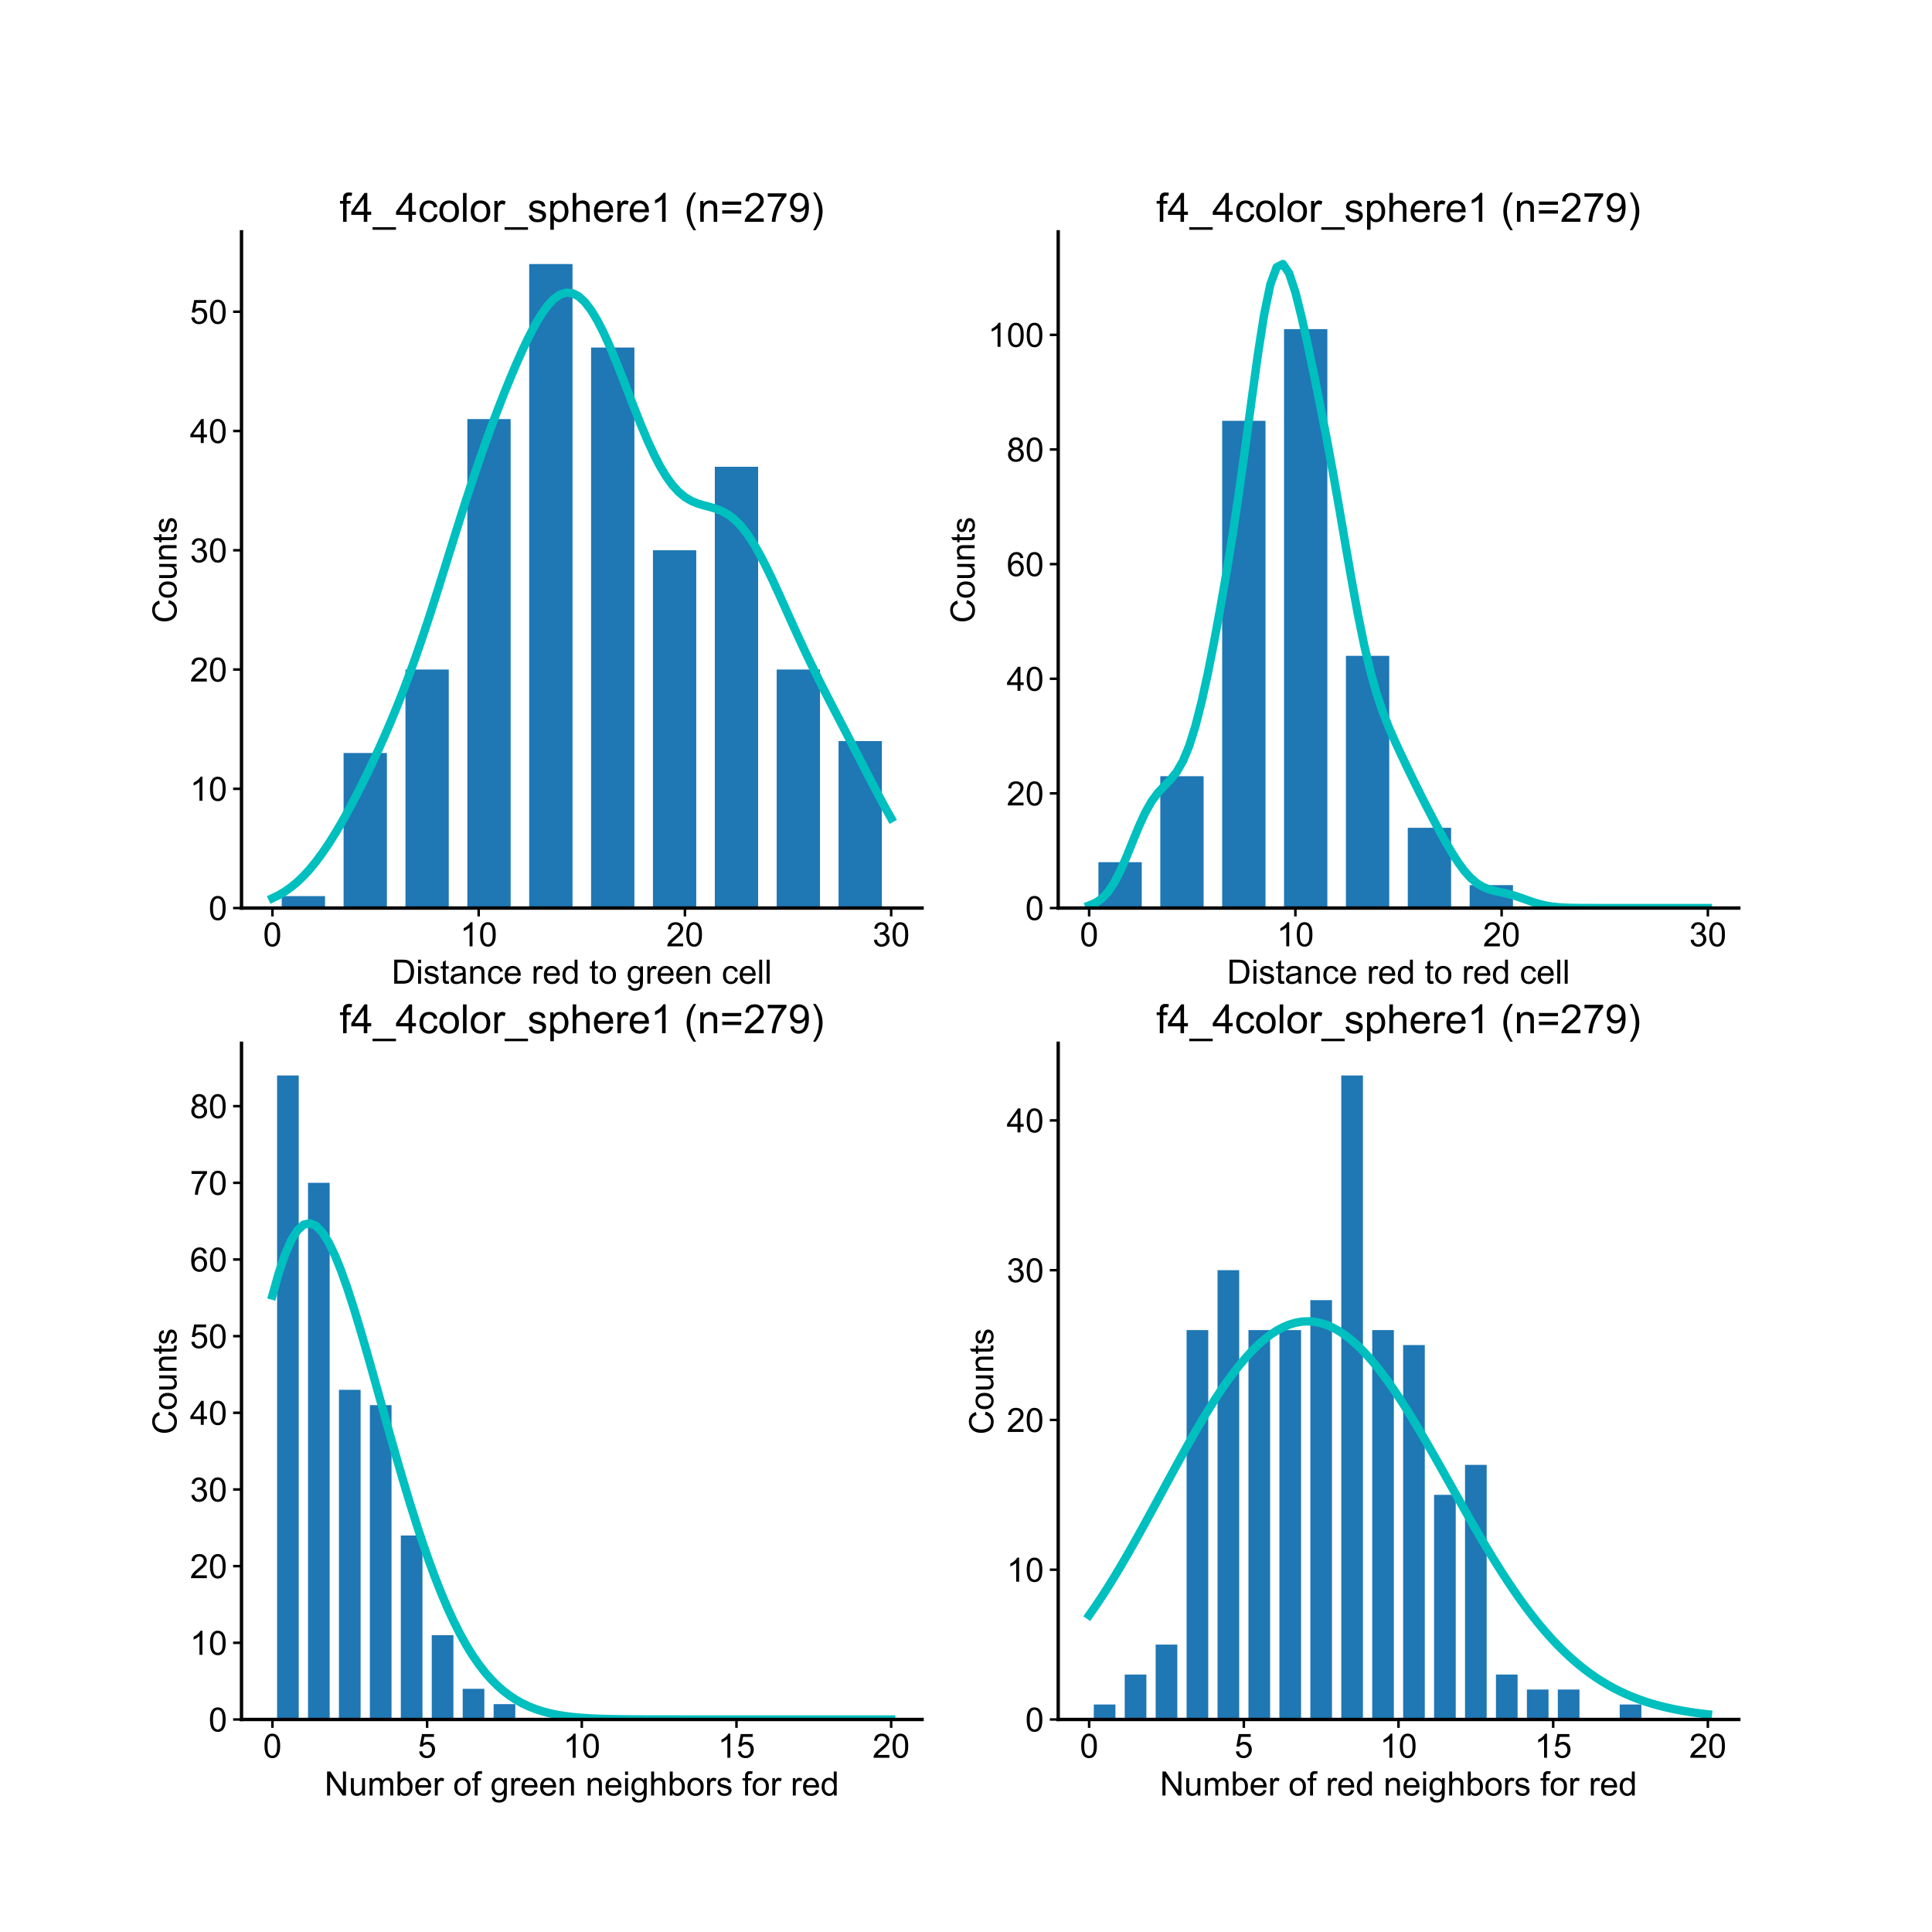 <?xml version="1.0" encoding="utf-8" standalone="no"?>
<!DOCTYPE svg PUBLIC "-//W3C//DTD SVG 1.1//EN"
  "http://www.w3.org/Graphics/SVG/1.1/DTD/svg11.dtd">
<!-- Created with matplotlib (https://matplotlib.org/) -->
<svg height="1152pt" version="1.1" viewBox="0 0 1152 1152" width="1152pt" xmlns="http://www.w3.org/2000/svg" xmlns:xlink="http://www.w3.org/1999/xlink">
 <defs>
  <style type="text/css">
*{stroke-linecap:butt;stroke-linejoin:round;}
  </style>
 </defs>
 <g id="figure_1">
  <g id="patch_1">
   <path d="M 0 1152 
L 1152 1152 
L 1152 0 
L 0 0 
z
" style="fill:none;"/>
  </g>
  <g id="axes_1">
   <g id="patch_2">
    <path d="M 144 541.44 
L 549.818 541.44 
L 549.818 138.24 
L 144 138.24 
z
" style="fill:none;"/>
   </g>
   <g id="matplotlib.axis_1">
    <g id="xtick_1">
     <g id="line2d_1">
      <defs>
       <path d="M 0 0 
L 0 5 
" id="m25115bb43b" style="stroke:#000000;stroke-width:1.5;"/>
      </defs>
      <g>
       <use style="stroke:#000000;stroke-width:1.5;" x="162.446" xlink:href="#m25115bb43b" y="541.44"/>
      </g>
     </g>
     <g id="text_1">
      <!-- 0 -->
      <defs>
       <path d="M 4.156 35.297 
Q 4.156 48 6.766 55.734 
Q 9.375 63.484 14.516 67.672 
Q 19.672 71.875 27.484 71.875 
Q 33.25 71.875 37.594 69.547 
Q 41.938 67.234 44.766 62.859 
Q 47.609 58.5 49.219 52.219 
Q 50.828 45.953 50.828 35.297 
Q 50.828 22.703 48.234 14.969 
Q 45.656 7.234 40.5 3 
Q 35.359 -1.219 27.484 -1.219 
Q 17.141 -1.219 11.234 6.203 
Q 4.156 15.141 4.156 35.297 
z
M 13.188 35.297 
Q 13.188 17.672 17.312 11.828 
Q 21.438 6 27.484 6 
Q 33.547 6 37.672 11.859 
Q 41.797 17.719 41.797 35.297 
Q 41.797 52.984 37.672 58.781 
Q 33.547 64.594 27.391 64.594 
Q 21.344 64.594 17.719 59.469 
Q 13.188 52.938 13.188 35.297 
z
" id="ArialMT-48"/>
      </defs>
      <g transform="translate(156.885 564.256)scale(0.2 -0.2)">
       <use xlink:href="#ArialMT-48"/>
      </g>
     </g>
    </g>
    <g id="xtick_2">
     <g id="line2d_2">
      <g>
       <use style="stroke:#000000;stroke-width:1.5;" x="285.421" xlink:href="#m25115bb43b" y="541.44"/>
      </g>
     </g>
     <g id="text_2">
      <!-- 10 -->
      <defs>
       <path d="M 37.25 0 
L 28.469 0 
L 28.469 56 
Q 25.297 52.984 20.141 49.953 
Q 14.984 46.922 10.891 45.406 
L 10.891 53.906 
Q 18.266 57.375 23.781 62.297 
Q 29.297 67.234 31.594 71.875 
L 37.25 71.875 
z
" id="ArialMT-49"/>
      </defs>
      <g transform="translate(274.3 564.256)scale(0.2 -0.2)">
       <use xlink:href="#ArialMT-49"/>
       <use x="55.615" xlink:href="#ArialMT-48"/>
      </g>
     </g>
    </g>
    <g id="xtick_3">
     <g id="line2d_3">
      <g>
       <use style="stroke:#000000;stroke-width:1.5;" x="408.397" xlink:href="#m25115bb43b" y="541.44"/>
      </g>
     </g>
     <g id="text_3">
      <!-- 20 -->
      <defs>
       <path d="M 50.344 8.453 
L 50.344 0 
L 3.031 0 
Q 2.938 3.172 4.047 6.109 
Q 5.859 10.938 9.828 15.625 
Q 13.812 20.312 21.344 26.469 
Q 33.016 36.031 37.109 41.625 
Q 41.219 47.219 41.219 52.203 
Q 41.219 57.422 37.469 61 
Q 33.734 64.594 27.734 64.594 
Q 21.391 64.594 17.578 60.781 
Q 13.766 56.984 13.719 50.25 
L 4.688 51.172 
Q 5.609 61.281 11.656 66.578 
Q 17.719 71.875 27.938 71.875 
Q 38.234 71.875 44.234 66.156 
Q 50.25 60.453 50.25 52 
Q 50.25 47.703 48.484 43.547 
Q 46.734 39.406 42.656 34.812 
Q 38.578 30.219 29.109 22.219 
Q 21.188 15.578 18.938 13.203 
Q 16.703 10.844 15.234 8.453 
z
" id="ArialMT-50"/>
      </defs>
      <g transform="translate(397.275 564.256)scale(0.2 -0.2)">
       <use xlink:href="#ArialMT-50"/>
       <use x="55.615" xlink:href="#ArialMT-48"/>
      </g>
     </g>
    </g>
    <g id="xtick_4">
     <g id="line2d_4">
      <g>
       <use style="stroke:#000000;stroke-width:1.5;" x="531.372" xlink:href="#m25115bb43b" y="541.44"/>
      </g>
     </g>
     <g id="text_4">
      <!-- 30 -->
      <defs>
       <path d="M 4.203 18.891 
L 12.984 20.062 
Q 14.5 12.594 18.141 9.297 
Q 21.781 6 27 6 
Q 33.203 6 37.469 10.297 
Q 41.75 14.594 41.75 20.953 
Q 41.75 27 37.797 30.922 
Q 33.844 34.859 27.734 34.859 
Q 25.25 34.859 21.531 33.891 
L 22.516 41.609 
Q 23.391 41.5 23.922 41.5 
Q 29.547 41.5 34.031 44.422 
Q 38.531 47.359 38.531 53.469 
Q 38.531 58.297 35.25 61.469 
Q 31.984 64.656 26.812 64.656 
Q 21.688 64.656 18.266 61.422 
Q 14.844 58.203 13.875 51.766 
L 5.078 53.328 
Q 6.688 62.156 12.391 67.016 
Q 18.109 71.875 26.609 71.875 
Q 32.469 71.875 37.391 69.359 
Q 42.328 66.844 44.938 62.5 
Q 47.562 58.156 47.562 53.266 
Q 47.562 48.641 45.062 44.828 
Q 42.578 41.016 37.703 38.766 
Q 44.047 37.312 47.562 32.688 
Q 51.078 28.078 51.078 21.141 
Q 51.078 11.766 44.234 5.25 
Q 37.406 -1.266 26.953 -1.266 
Q 17.531 -1.266 11.297 4.344 
Q 5.078 9.969 4.203 18.891 
z
" id="ArialMT-51"/>
      </defs>
      <g transform="translate(520.25 564.256)scale(0.2 -0.2)">
       <use xlink:href="#ArialMT-51"/>
       <use x="55.615" xlink:href="#ArialMT-48"/>
      </g>
     </g>
    </g>
    <g id="text_5">
     <!-- Distance red to green cell -->
     <defs>
      <path d="M 7.719 0 
L 7.719 71.578 
L 32.375 71.578 
Q 40.719 71.578 45.125 70.562 
Q 51.266 69.141 55.609 65.438 
Q 61.281 60.641 64.078 53.188 
Q 66.891 45.75 66.891 36.188 
Q 66.891 28.031 64.984 21.734 
Q 63.094 15.438 60.109 11.297 
Q 57.125 7.172 53.578 4.797 
Q 50.047 2.438 45.047 1.219 
Q 40.047 0 33.547 0 
z
M 17.188 8.453 
L 32.469 8.453 
Q 39.547 8.453 43.578 9.766 
Q 47.609 11.078 50 13.484 
Q 53.375 16.844 55.25 22.531 
Q 57.125 28.219 57.125 36.328 
Q 57.125 47.562 53.438 53.594 
Q 49.75 59.625 44.484 61.672 
Q 40.672 63.141 32.234 63.141 
L 17.188 63.141 
z
" id="ArialMT-68"/>
      <path d="M 6.641 61.469 
L 6.641 71.578 
L 15.438 71.578 
L 15.438 61.469 
z
M 6.641 0 
L 6.641 51.859 
L 15.438 51.859 
L 15.438 0 
z
" id="ArialMT-105"/>
      <path d="M 3.078 15.484 
L 11.766 16.844 
Q 12.5 11.625 15.844 8.844 
Q 19.188 6.062 25.203 6.062 
Q 31.25 6.062 34.172 8.516 
Q 37.109 10.984 37.109 14.312 
Q 37.109 17.281 34.516 19 
Q 32.719 20.172 25.531 21.969 
Q 15.875 24.422 12.141 26.203 
Q 8.406 27.984 6.469 31.125 
Q 4.547 34.281 4.547 38.094 
Q 4.547 41.547 6.125 44.5 
Q 7.719 47.469 10.453 49.422 
Q 12.5 50.922 16.031 51.969 
Q 19.578 53.031 23.641 53.031 
Q 29.734 53.031 34.344 51.266 
Q 38.969 49.516 41.156 46.5 
Q 43.359 43.5 44.188 38.484 
L 35.594 37.312 
Q 35.016 41.312 32.203 43.547 
Q 29.391 45.797 24.266 45.797 
Q 18.219 45.797 15.625 43.797 
Q 13.031 41.797 13.031 39.109 
Q 13.031 37.406 14.109 36.031 
Q 15.188 34.625 17.484 33.688 
Q 18.797 33.203 25.25 31.453 
Q 34.578 28.953 38.25 27.359 
Q 41.938 25.781 44.031 22.75 
Q 46.141 19.734 46.141 15.234 
Q 46.141 10.844 43.578 6.953 
Q 41.016 3.078 36.172 0.953 
Q 31.344 -1.172 25.25 -1.172 
Q 15.141 -1.172 9.844 3.031 
Q 4.547 7.234 3.078 15.484 
z
" id="ArialMT-115"/>
      <path d="M 25.781 7.859 
L 27.047 0.094 
Q 23.344 -0.688 20.406 -0.688 
Q 15.625 -0.688 12.984 0.828 
Q 10.359 2.344 9.281 4.812 
Q 8.203 7.281 8.203 15.188 
L 8.203 45.016 
L 1.766 45.016 
L 1.766 51.859 
L 8.203 51.859 
L 8.203 64.703 
L 16.938 69.969 
L 16.938 51.859 
L 25.781 51.859 
L 25.781 45.016 
L 16.938 45.016 
L 16.938 14.703 
Q 16.938 10.938 17.406 9.859 
Q 17.875 8.797 18.922 8.156 
Q 19.969 7.516 21.922 7.516 
Q 23.391 7.516 25.781 7.859 
z
" id="ArialMT-116"/>
      <path d="M 40.438 6.391 
Q 35.547 2.25 31.031 0.531 
Q 26.516 -1.172 21.344 -1.172 
Q 12.797 -1.172 8.203 3 
Q 3.609 7.172 3.609 13.672 
Q 3.609 17.484 5.344 20.625 
Q 7.078 23.781 9.891 25.688 
Q 12.703 27.594 16.219 28.562 
Q 18.797 29.25 24.031 29.891 
Q 34.672 31.156 39.703 32.906 
Q 39.75 34.719 39.75 35.203 
Q 39.75 40.578 37.25 42.781 
Q 33.891 45.75 27.25 45.75 
Q 21.047 45.75 18.094 43.578 
Q 15.141 41.406 13.719 35.891 
L 5.125 37.062 
Q 6.297 42.578 8.984 45.969 
Q 11.672 49.359 16.75 51.188 
Q 21.828 53.031 28.516 53.031 
Q 35.156 53.031 39.297 51.469 
Q 43.453 49.906 45.406 47.531 
Q 47.359 45.172 48.141 41.547 
Q 48.578 39.312 48.578 33.453 
L 48.578 21.734 
Q 48.578 9.469 49.141 6.219 
Q 49.703 2.984 51.375 0 
L 42.188 0 
Q 40.828 2.734 40.438 6.391 
z
M 39.703 26.031 
Q 34.906 24.078 25.344 22.703 
Q 19.922 21.922 17.672 20.938 
Q 15.438 19.969 14.203 18.094 
Q 12.984 16.219 12.984 13.922 
Q 12.984 10.406 15.641 8.062 
Q 18.312 5.719 23.438 5.719 
Q 28.516 5.719 32.469 7.938 
Q 36.422 10.156 38.281 14.016 
Q 39.703 17 39.703 22.797 
z
" id="ArialMT-97"/>
      <path d="M 6.594 0 
L 6.594 51.859 
L 14.5 51.859 
L 14.5 44.484 
Q 20.219 53.031 31 53.031 
Q 35.688 53.031 39.625 51.344 
Q 43.562 49.656 45.516 46.922 
Q 47.469 44.188 48.25 40.438 
Q 48.734 37.984 48.734 31.891 
L 48.734 0 
L 39.938 0 
L 39.938 31.547 
Q 39.938 36.922 38.906 39.578 
Q 37.891 42.234 35.281 43.812 
Q 32.672 45.406 29.156 45.406 
Q 23.531 45.406 19.453 41.844 
Q 15.375 38.281 15.375 28.328 
L 15.375 0 
z
" id="ArialMT-110"/>
      <path d="M 40.438 19 
L 49.078 17.875 
Q 47.656 8.938 41.812 3.875 
Q 35.984 -1.172 27.484 -1.172 
Q 16.844 -1.172 10.375 5.781 
Q 3.906 12.75 3.906 25.734 
Q 3.906 34.125 6.688 40.422 
Q 9.469 46.734 15.156 49.875 
Q 20.844 53.031 27.547 53.031 
Q 35.984 53.031 41.359 48.75 
Q 46.734 44.484 48.25 36.625 
L 39.703 35.297 
Q 38.484 40.531 35.375 43.156 
Q 32.281 45.797 27.875 45.797 
Q 21.234 45.797 17.078 41.031 
Q 12.938 36.281 12.938 25.984 
Q 12.938 15.531 16.938 10.797 
Q 20.953 6.062 27.391 6.062 
Q 32.562 6.062 36.031 9.234 
Q 39.5 12.406 40.438 19 
z
" id="ArialMT-99"/>
      <path d="M 42.094 16.703 
L 51.172 15.578 
Q 49.031 7.625 43.219 3.219 
Q 37.406 -1.172 28.375 -1.172 
Q 17 -1.172 10.328 5.828 
Q 3.656 12.844 3.656 25.484 
Q 3.656 38.578 10.391 45.797 
Q 17.141 53.031 27.875 53.031 
Q 38.281 53.031 44.875 45.953 
Q 51.469 38.875 51.469 26.031 
Q 51.469 25.25 51.422 23.688 
L 12.75 23.688 
Q 13.234 15.141 17.578 10.594 
Q 21.922 6.062 28.422 6.062 
Q 33.25 6.062 36.672 8.594 
Q 40.094 11.141 42.094 16.703 
z
M 13.234 30.906 
L 42.188 30.906 
Q 41.609 37.453 38.875 40.719 
Q 34.672 45.797 27.984 45.797 
Q 21.922 45.797 17.797 41.75 
Q 13.672 37.703 13.234 30.906 
z
" id="ArialMT-101"/>
      <path id="ArialMT-32"/>
      <path d="M 6.5 0 
L 6.5 51.859 
L 14.406 51.859 
L 14.406 44 
Q 17.438 49.516 20 51.266 
Q 22.562 53.031 25.641 53.031 
Q 30.078 53.031 34.672 50.203 
L 31.641 42.047 
Q 28.422 43.953 25.203 43.953 
Q 22.312 43.953 20.016 42.219 
Q 17.719 40.484 16.75 37.406 
Q 15.281 32.719 15.281 27.156 
L 15.281 0 
z
" id="ArialMT-114"/>
      <path d="M 40.234 0 
L 40.234 6.547 
Q 35.297 -1.172 25.734 -1.172 
Q 19.531 -1.172 14.328 2.25 
Q 9.125 5.672 6.266 11.797 
Q 3.422 17.922 3.422 25.875 
Q 3.422 33.641 6 39.969 
Q 8.594 46.297 13.766 49.656 
Q 18.953 53.031 25.344 53.031 
Q 30.031 53.031 33.688 51.047 
Q 37.359 49.078 39.656 45.906 
L 39.656 71.578 
L 48.391 71.578 
L 48.391 0 
z
M 12.453 25.875 
Q 12.453 15.922 16.641 10.984 
Q 20.844 6.062 26.562 6.062 
Q 32.328 6.062 36.344 10.766 
Q 40.375 15.484 40.375 25.141 
Q 40.375 35.797 36.266 40.766 
Q 32.172 45.75 26.172 45.75 
Q 20.312 45.75 16.375 40.969 
Q 12.453 36.188 12.453 25.875 
z
" id="ArialMT-100"/>
      <path d="M 3.328 25.922 
Q 3.328 40.328 11.328 47.266 
Q 18.016 53.031 27.641 53.031 
Q 38.328 53.031 45.109 46.016 
Q 51.906 39.016 51.906 26.656 
Q 51.906 16.656 48.906 10.906 
Q 45.906 5.172 40.156 2 
Q 34.422 -1.172 27.641 -1.172 
Q 16.75 -1.172 10.031 5.812 
Q 3.328 12.797 3.328 25.922 
z
M 12.359 25.922 
Q 12.359 15.969 16.703 11.016 
Q 21.047 6.062 27.641 6.062 
Q 34.188 6.062 38.531 11.031 
Q 42.875 16.016 42.875 26.219 
Q 42.875 35.844 38.5 40.797 
Q 34.125 45.75 27.641 45.75 
Q 21.047 45.75 16.703 40.812 
Q 12.359 35.891 12.359 25.922 
z
" id="ArialMT-111"/>
      <path d="M 4.984 -4.297 
L 13.531 -5.562 
Q 14.062 -9.516 16.5 -11.328 
Q 19.781 -13.766 25.438 -13.766 
Q 31.547 -13.766 34.859 -11.328 
Q 38.188 -8.891 39.359 -4.5 
Q 40.047 -1.812 39.984 6.781 
Q 34.234 0 25.641 0 
Q 14.938 0 9.078 7.719 
Q 3.219 15.438 3.219 26.219 
Q 3.219 33.641 5.906 39.906 
Q 8.594 46.188 13.688 49.609 
Q 18.797 53.031 25.688 53.031 
Q 34.859 53.031 40.828 45.609 
L 40.828 51.859 
L 48.922 51.859 
L 48.922 7.031 
Q 48.922 -5.078 46.453 -10.125 
Q 44 -15.188 38.641 -18.109 
Q 33.297 -21.047 25.484 -21.047 
Q 16.219 -21.047 10.5 -16.875 
Q 4.781 -12.703 4.984 -4.297 
z
M 12.25 26.859 
Q 12.25 16.656 16.297 11.969 
Q 20.359 7.281 26.469 7.281 
Q 32.516 7.281 36.609 11.938 
Q 40.719 16.609 40.719 26.562 
Q 40.719 36.078 36.5 40.906 
Q 32.281 45.75 26.312 45.75 
Q 20.453 45.75 16.344 40.984 
Q 12.25 36.234 12.25 26.859 
z
" id="ArialMT-103"/>
      <path d="M 6.391 0 
L 6.391 71.578 
L 15.188 71.578 
L 15.188 0 
z
" id="ArialMT-108"/>
     </defs>
     <g transform="translate(233.523 586.546)scale(0.2 -0.2)">
      <use xlink:href="#ArialMT-68"/>
      <use x="72.217" xlink:href="#ArialMT-105"/>
      <use x="94.434" xlink:href="#ArialMT-115"/>
      <use x="144.434" xlink:href="#ArialMT-116"/>
      <use x="172.217" xlink:href="#ArialMT-97"/>
      <use x="227.832" xlink:href="#ArialMT-110"/>
      <use x="283.447" xlink:href="#ArialMT-99"/>
      <use x="333.447" xlink:href="#ArialMT-101"/>
      <use x="389.062" xlink:href="#ArialMT-32"/>
      <use x="416.846" xlink:href="#ArialMT-114"/>
      <use x="450.146" xlink:href="#ArialMT-101"/>
      <use x="505.762" xlink:href="#ArialMT-100"/>
      <use x="561.377" xlink:href="#ArialMT-32"/>
      <use x="589.16" xlink:href="#ArialMT-116"/>
      <use x="616.943" xlink:href="#ArialMT-111"/>
      <use x="672.559" xlink:href="#ArialMT-32"/>
      <use x="700.342" xlink:href="#ArialMT-103"/>
      <use x="755.957" xlink:href="#ArialMT-114"/>
      <use x="789.258" xlink:href="#ArialMT-101"/>
      <use x="844.873" xlink:href="#ArialMT-101"/>
      <use x="900.488" xlink:href="#ArialMT-110"/>
      <use x="956.104" xlink:href="#ArialMT-32"/>
      <use x="983.887" xlink:href="#ArialMT-99"/>
      <use x="1033.887" xlink:href="#ArialMT-101"/>
      <use x="1089.502" xlink:href="#ArialMT-108"/>
      <use x="1111.719" xlink:href="#ArialMT-108"/>
     </g>
    </g>
   </g>
   <g id="matplotlib.axis_2">
    <g id="ytick_1">
     <g id="line2d_5">
      <defs>
       <path d="M 0 0 
L -5 0 
" id="m45b2fef582" style="stroke:#000000;stroke-width:1.5;"/>
      </defs>
      <g>
       <use style="stroke:#000000;stroke-width:1.5;" x="144" xlink:href="#m45b2fef582" y="541.44"/>
      </g>
     </g>
     <g id="text_6">
      <!-- 0 -->
      <g transform="translate(124.378 548.598)scale(0.2 -0.2)">
       <use xlink:href="#ArialMT-48"/>
      </g>
     </g>
    </g>
    <g id="ytick_2">
     <g id="line2d_6">
      <g>
       <use style="stroke:#000000;stroke-width:1.5;" x="144" xlink:href="#m45b2fef582" y="470.329"/>
      </g>
     </g>
     <g id="text_7">
      <!-- 10 -->
      <g transform="translate(113.256 477.487)scale(0.2 -0.2)">
       <use xlink:href="#ArialMT-49"/>
       <use x="55.615" xlink:href="#ArialMT-48"/>
      </g>
     </g>
    </g>
    <g id="ytick_3">
     <g id="line2d_7">
      <g>
       <use style="stroke:#000000;stroke-width:1.5;" x="144" xlink:href="#m45b2fef582" y="399.218"/>
      </g>
     </g>
     <g id="text_8">
      <!-- 20 -->
      <g transform="translate(113.256 406.376)scale(0.2 -0.2)">
       <use xlink:href="#ArialMT-50"/>
       <use x="55.615" xlink:href="#ArialMT-48"/>
      </g>
     </g>
    </g>
    <g id="ytick_4">
     <g id="line2d_8">
      <g>
       <use style="stroke:#000000;stroke-width:1.5;" x="144" xlink:href="#m45b2fef582" y="328.107"/>
      </g>
     </g>
     <g id="text_9">
      <!-- 30 -->
      <g transform="translate(113.256 335.264)scale(0.2 -0.2)">
       <use xlink:href="#ArialMT-51"/>
       <use x="55.615" xlink:href="#ArialMT-48"/>
      </g>
     </g>
    </g>
    <g id="ytick_5">
     <g id="line2d_9">
      <g>
       <use style="stroke:#000000;stroke-width:1.5;" x="144" xlink:href="#m45b2fef582" y="256.996"/>
      </g>
     </g>
     <g id="text_10">
      <!-- 40 -->
      <defs>
       <path d="M 32.328 0 
L 32.328 17.141 
L 1.266 17.141 
L 1.266 25.203 
L 33.938 71.578 
L 41.109 71.578 
L 41.109 25.203 
L 50.781 25.203 
L 50.781 17.141 
L 41.109 17.141 
L 41.109 0 
z
M 32.328 25.203 
L 32.328 57.469 
L 9.906 25.203 
z
" id="ArialMT-52"/>
      </defs>
      <g transform="translate(113.256 264.153)scale(0.2 -0.2)">
       <use xlink:href="#ArialMT-52"/>
       <use x="55.615" xlink:href="#ArialMT-48"/>
      </g>
     </g>
    </g>
    <g id="ytick_6">
     <g id="line2d_10">
      <g>
       <use style="stroke:#000000;stroke-width:1.5;" x="144" xlink:href="#m45b2fef582" y="185.884"/>
      </g>
     </g>
     <g id="text_11">
      <!-- 50 -->
      <defs>
       <path d="M 4.156 18.75 
L 13.375 19.531 
Q 14.406 12.797 18.141 9.391 
Q 21.875 6 27.156 6 
Q 33.5 6 37.891 10.781 
Q 42.281 15.578 42.281 23.484 
Q 42.281 31 38.062 35.344 
Q 33.844 39.703 27 39.703 
Q 22.75 39.703 19.328 37.766 
Q 15.922 35.844 13.969 32.766 
L 5.719 33.844 
L 12.641 70.609 
L 48.25 70.609 
L 48.25 62.203 
L 19.672 62.203 
L 15.828 42.969 
Q 22.266 47.469 29.344 47.469 
Q 38.719 47.469 45.156 40.969 
Q 51.609 34.469 51.609 24.266 
Q 51.609 14.547 45.953 7.469 
Q 39.062 -1.219 27.156 -1.219 
Q 17.391 -1.219 11.203 4.25 
Q 5.031 9.719 4.156 18.75 
z
" id="ArialMT-53"/>
      </defs>
      <g transform="translate(113.256 193.042)scale(0.2 -0.2)">
       <use xlink:href="#ArialMT-53"/>
       <use x="55.615" xlink:href="#ArialMT-48"/>
      </g>
     </g>
    </g>
    <g id="text_12">
     <!-- Counts -->
     <defs>
      <path d="M 58.797 25.094 
L 68.266 22.703 
Q 65.281 11.031 57.547 4.906 
Q 49.812 -1.219 38.625 -1.219 
Q 27.047 -1.219 19.797 3.484 
Q 12.547 8.203 8.766 17.141 
Q 4.984 26.078 4.984 36.328 
Q 4.984 47.516 9.25 55.828 
Q 13.531 64.156 21.406 68.469 
Q 29.297 72.797 38.766 72.797 
Q 49.516 72.797 56.828 67.328 
Q 64.156 61.859 67.047 51.953 
L 57.719 49.75 
Q 55.219 57.562 50.484 61.125 
Q 45.75 64.703 38.578 64.703 
Q 30.328 64.703 24.781 60.734 
Q 19.234 56.781 16.984 50.109 
Q 14.75 43.453 14.75 36.375 
Q 14.75 27.25 17.406 20.438 
Q 20.062 13.625 25.672 10.25 
Q 31.297 6.891 37.844 6.891 
Q 45.797 6.891 51.312 11.469 
Q 56.844 16.062 58.797 25.094 
z
" id="ArialMT-67"/>
      <path d="M 40.578 0 
L 40.578 7.625 
Q 34.516 -1.172 24.125 -1.172 
Q 19.531 -1.172 15.547 0.578 
Q 11.578 2.344 9.641 5 
Q 7.719 7.672 6.938 11.531 
Q 6.391 14.109 6.391 19.734 
L 6.391 51.859 
L 15.188 51.859 
L 15.188 23.094 
Q 15.188 16.219 15.719 13.812 
Q 16.547 10.359 19.234 8.375 
Q 21.922 6.391 25.875 6.391 
Q 29.828 6.391 33.297 8.422 
Q 36.766 10.453 38.203 13.938 
Q 39.656 17.438 39.656 24.078 
L 39.656 51.859 
L 48.438 51.859 
L 48.438 0 
z
" id="ArialMT-117"/>
     </defs>
     <g transform="translate(105.281 371.523)rotate(-90)scale(0.2 -0.2)">
      <use xlink:href="#ArialMT-67"/>
      <use x="72.217" xlink:href="#ArialMT-111"/>
      <use x="127.832" xlink:href="#ArialMT-117"/>
      <use x="183.447" xlink:href="#ArialMT-110"/>
      <use x="239.062" xlink:href="#ArialMT-116"/>
      <use x="266.846" xlink:href="#ArialMT-115"/>
     </g>
    </g>
   </g>
   <g id="patch_3">
    <path clip-path="url(#p5d42529fcc)" d="M 167.98 541.44 
L 193.805 541.44 
L 193.805 534.329 
L 167.98 534.329 
z
" style="fill:#1f77b4;"/>
   </g>
   <g id="patch_4">
    <path clip-path="url(#p5d42529fcc)" d="M 204.873 541.44 
L 230.698 541.44 
L 230.698 448.996 
L 204.873 448.996 
z
" style="fill:#1f77b4;"/>
   </g>
   <g id="patch_5">
    <path clip-path="url(#p5d42529fcc)" d="M 241.765 541.44 
L 267.59 541.44 
L 267.59 399.218 
L 241.765 399.218 
z
" style="fill:#1f77b4;"/>
   </g>
   <g id="patch_6">
    <path clip-path="url(#p5d42529fcc)" d="M 278.658 541.44 
L 304.483 541.44 
L 304.483 249.884 
L 278.658 249.884 
z
" style="fill:#1f77b4;"/>
   </g>
   <g id="patch_7">
    <path clip-path="url(#p5d42529fcc)" d="M 315.55 541.44 
L 341.375 541.44 
L 341.375 157.44 
L 315.55 157.44 
z
" style="fill:#1f77b4;"/>
   </g>
   <g id="patch_8">
    <path clip-path="url(#p5d42529fcc)" d="M 352.443 541.44 
L 378.268 541.44 
L 378.268 207.218 
L 352.443 207.218 
z
" style="fill:#1f77b4;"/>
   </g>
   <g id="patch_9">
    <path clip-path="url(#p5d42529fcc)" d="M 389.336 541.44 
L 415.16 541.44 
L 415.16 328.107 
L 389.336 328.107 
z
" style="fill:#1f77b4;"/>
   </g>
   <g id="patch_10">
    <path clip-path="url(#p5d42529fcc)" d="M 426.228 541.44 
L 452.053 541.44 
L 452.053 278.329 
L 426.228 278.329 
z
" style="fill:#1f77b4;"/>
   </g>
   <g id="patch_11">
    <path clip-path="url(#p5d42529fcc)" d="M 463.121 541.44 
L 488.945 541.44 
L 488.945 399.218 
L 463.121 399.218 
z
" style="fill:#1f77b4;"/>
   </g>
   <g id="patch_12">
    <path clip-path="url(#p5d42529fcc)" d="M 500.013 541.44 
L 525.838 541.44 
L 525.838 441.884 
L 500.013 441.884 
z
" style="fill:#1f77b4;"/>
   </g>
   <g id="line2d_11">
    <path clip-path="url(#p5d42529fcc)" d="M 162.446 535.575 
L 166.173 533.768 
L 169.899 531.566 
L 173.626 528.932 
L 177.352 525.835 
L 181.079 522.256 
L 184.805 518.183 
L 188.532 513.619 
L 192.258 508.579 
L 195.985 503.087 
L 199.711 497.174 
L 203.438 490.878 
L 207.165 484.237 
L 210.891 477.286 
L 214.618 470.051 
L 218.344 462.55 
L 222.071 454.785 
L 225.797 446.744 
L 229.524 438.402 
L 233.25 429.722 
L 236.977 420.662 
L 240.703 411.184 
L 244.43 401.258 
L 248.156 390.872 
L 251.883 380.038 
L 255.609 368.796 
L 259.336 357.217 
L 263.062 345.393 
L 266.789 333.438 
L 270.515 321.472 
L 274.242 309.612 
L 277.968 297.963 
L 281.695 286.606 
L 285.421 275.593 
L 289.148 264.95 
L 292.875 254.68 
L 296.601 244.771 
L 300.328 235.214 
L 304.054 226.012 
L 307.781 217.194 
L 311.507 208.826 
L 315.234 201.011 
L 318.96 193.887 
L 322.687 187.619 
L 326.413 182.383 
L 330.14 178.352 
L 333.866 175.679 
L 337.593 174.478 
L 341.319 174.821 
L 345.046 176.724 
L 348.772 180.149 
L 352.499 185.01 
L 356.225 191.173 
L 359.952 198.469 
L 363.678 206.698 
L 367.405 215.638 
L 371.131 225.051 
L 374.858 234.69 
L 378.585 244.303 
L 382.311 253.645 
L 386.038 262.484 
L 389.764 270.609 
L 393.491 277.85 
L 397.217 284.083 
L 400.944 289.241 
L 404.67 293.326 
L 408.397 296.409 
L 412.123 298.628 
L 415.85 300.181 
L 419.576 301.312 
L 423.303 302.293 
L 427.029 303.402 
L 430.756 304.903 
L 434.482 307.023 
L 438.209 309.938 
L 441.935 313.757 
L 445.662 318.522 
L 449.388 324.205 
L 453.115 330.719 
L 456.841 337.928 
L 460.568 345.667 
L 464.295 353.76 
L 468.021 362.034 
L 471.748 370.34 
L 475.474 378.557 
L 479.201 386.607 
L 482.927 394.447 
L 486.654 402.075 
L 490.38 409.515 
L 494.107 416.813 
L 497.833 424.023 
L 501.56 431.197 
L 505.286 438.377 
L 509.013 445.584 
L 512.739 452.819 
L 516.466 460.058 
L 520.192 467.255 
L 523.919 474.346 
L 527.645 481.253 
L 531.372 487.896 
" style="fill:none;stroke:#00bfbf;stroke-linecap:square;stroke-linejoin:miter;stroke-width:5;"/>
   </g>
   <g id="patch_13">
    <path d="M 144 541.44 
L 144 138.24 
" style="fill:none;stroke:#000000;stroke-linecap:square;stroke-linejoin:miter;stroke-width:2;"/>
   </g>
   <g id="patch_14">
    <path d="M 144 541.44 
L 549.818 541.44 
" style="fill:none;stroke:#000000;stroke-linecap:square;stroke-linejoin:miter;stroke-width:2;"/>
   </g>
   <g id="text_13">
    <!-- f4_4color_sphere1 (n=279) -->
    <defs>
     <path d="M 8.688 0 
L 8.688 45.016 
L 0.922 45.016 
L 0.922 51.859 
L 8.688 51.859 
L 8.688 57.375 
Q 8.688 62.594 9.625 65.141 
Q 10.891 68.562 14.078 70.672 
Q 17.281 72.797 23.047 72.797 
Q 26.766 72.797 31.25 71.922 
L 29.938 64.266 
Q 27.203 64.75 24.75 64.75 
Q 20.75 64.75 19.094 63.031 
Q 17.438 61.328 17.438 56.641 
L 17.438 51.859 
L 27.547 51.859 
L 27.547 45.016 
L 17.438 45.016 
L 17.438 0 
z
" id="ArialMT-102"/>
     <path d="M -1.516 -19.875 
L -1.516 -13.531 
L 56.734 -13.531 
L 56.734 -19.875 
z
" id="ArialMT-95"/>
     <path d="M 6.594 -19.875 
L 6.594 51.859 
L 14.594 51.859 
L 14.594 45.125 
Q 17.438 49.078 21 51.047 
Q 24.562 53.031 29.641 53.031 
Q 36.281 53.031 41.359 49.609 
Q 46.438 46.188 49.016 39.953 
Q 51.609 33.734 51.609 26.312 
Q 51.609 18.359 48.75 11.984 
Q 45.906 5.609 40.453 2.219 
Q 35.016 -1.172 29 -1.172 
Q 24.609 -1.172 21.109 0.688 
Q 17.625 2.547 15.375 5.375 
L 15.375 -19.875 
z
M 14.547 25.641 
Q 14.547 15.625 18.594 10.844 
Q 22.656 6.062 28.422 6.062 
Q 34.281 6.062 38.453 11.016 
Q 42.625 15.969 42.625 26.375 
Q 42.625 36.281 38.547 41.203 
Q 34.469 46.141 28.812 46.141 
Q 23.188 46.141 18.859 40.891 
Q 14.547 35.641 14.547 25.641 
z
" id="ArialMT-112"/>
     <path d="M 6.594 0 
L 6.594 71.578 
L 15.375 71.578 
L 15.375 45.906 
Q 21.531 53.031 30.906 53.031 
Q 36.672 53.031 40.922 50.75 
Q 45.172 48.484 47 44.484 
Q 48.828 40.484 48.828 32.859 
L 48.828 0 
L 40.047 0 
L 40.047 32.859 
Q 40.047 39.453 37.188 42.453 
Q 34.328 45.453 29.109 45.453 
Q 25.203 45.453 21.75 43.422 
Q 18.312 41.406 16.844 37.938 
Q 15.375 34.469 15.375 28.375 
L 15.375 0 
z
" id="ArialMT-104"/>
     <path d="M 23.391 -21.047 
Q 16.109 -11.859 11.078 0.438 
Q 6.062 12.75 6.062 25.922 
Q 6.062 37.547 9.812 48.188 
Q 14.203 60.547 23.391 72.797 
L 29.688 72.797 
Q 23.781 62.641 21.875 58.297 
Q 18.891 51.562 17.188 44.234 
Q 15.094 35.109 15.094 25.875 
Q 15.094 2.391 29.688 -21.047 
z
" id="ArialMT-40"/>
     <path d="M 52.828 42.094 
L 5.562 42.094 
L 5.562 50.297 
L 52.828 50.297 
z
M 52.828 20.359 
L 5.562 20.359 
L 5.562 28.562 
L 52.828 28.562 
z
" id="ArialMT-61"/>
     <path d="M 4.734 62.203 
L 4.734 70.656 
L 51.078 70.656 
L 51.078 63.812 
Q 44.234 56.547 37.516 44.484 
Q 30.812 32.422 27.156 19.672 
Q 24.516 10.688 23.781 0 
L 14.75 0 
Q 14.891 8.453 18.062 20.406 
Q 21.234 32.375 27.172 43.484 
Q 33.109 54.594 39.797 62.203 
z
" id="ArialMT-55"/>
     <path d="M 5.469 16.547 
L 13.922 17.328 
Q 14.984 11.375 18.016 8.688 
Q 21.047 6 25.781 6 
Q 29.828 6 32.875 7.859 
Q 35.938 9.719 37.891 12.812 
Q 39.844 15.922 41.156 21.188 
Q 42.484 26.469 42.484 31.938 
Q 42.484 32.516 42.438 33.688 
Q 39.797 29.5 35.234 26.875 
Q 30.672 24.266 25.344 24.266 
Q 16.453 24.266 10.297 30.703 
Q 4.156 37.156 4.156 47.703 
Q 4.156 58.594 10.578 65.234 
Q 17 71.875 26.656 71.875 
Q 33.641 71.875 39.422 68.109 
Q 45.219 64.359 48.219 57.391 
Q 51.219 50.438 51.219 37.25 
Q 51.219 23.531 48.234 15.406 
Q 45.266 7.281 39.375 3.031 
Q 33.5 -1.219 25.594 -1.219 
Q 17.188 -1.219 11.859 3.438 
Q 6.547 8.109 5.469 16.547 
z
M 41.453 48.141 
Q 41.453 55.719 37.422 60.156 
Q 33.406 64.594 27.734 64.594 
Q 21.875 64.594 17.531 59.812 
Q 13.188 55.031 13.188 47.406 
Q 13.188 40.578 17.312 36.297 
Q 21.438 32.031 27.484 32.031 
Q 33.594 32.031 37.516 36.297 
Q 41.453 40.578 41.453 48.141 
z
" id="ArialMT-57"/>
     <path d="M 12.359 -21.047 
L 6.062 -21.047 
Q 20.656 2.391 20.656 25.875 
Q 20.656 35.062 18.562 44.094 
Q 16.891 51.422 13.922 58.156 
Q 12.016 62.547 6.062 72.797 
L 12.359 72.797 
Q 21.531 60.547 25.922 48.188 
Q 29.688 37.547 29.688 25.922 
Q 29.688 12.75 24.625 0.438 
Q 19.578 -11.859 12.359 -21.047 
z
" id="ArialMT-41"/>
    </defs>
    <g transform="translate(202.487 132.24)scale(0.24 -0.24)">
     <use xlink:href="#ArialMT-102"/>
     <use x="27.783" xlink:href="#ArialMT-52"/>
     <use x="83.398" xlink:href="#ArialMT-95"/>
     <use x="139.014" xlink:href="#ArialMT-52"/>
     <use x="194.629" xlink:href="#ArialMT-99"/>
     <use x="244.629" xlink:href="#ArialMT-111"/>
     <use x="300.244" xlink:href="#ArialMT-108"/>
     <use x="322.461" xlink:href="#ArialMT-111"/>
     <use x="378.076" xlink:href="#ArialMT-114"/>
     <use x="411.377" xlink:href="#ArialMT-95"/>
     <use x="466.992" xlink:href="#ArialMT-115"/>
     <use x="516.992" xlink:href="#ArialMT-112"/>
     <use x="572.607" xlink:href="#ArialMT-104"/>
     <use x="628.223" xlink:href="#ArialMT-101"/>
     <use x="683.838" xlink:href="#ArialMT-114"/>
     <use x="717.139" xlink:href="#ArialMT-101"/>
     <use x="772.754" xlink:href="#ArialMT-49"/>
     <use x="828.369" xlink:href="#ArialMT-32"/>
     <use x="856.152" xlink:href="#ArialMT-40"/>
     <use x="889.453" xlink:href="#ArialMT-110"/>
     <use x="945.068" xlink:href="#ArialMT-61"/>
     <use x="1003.467" xlink:href="#ArialMT-50"/>
     <use x="1059.082" xlink:href="#ArialMT-55"/>
     <use x="1114.697" xlink:href="#ArialMT-57"/>
     <use x="1170.312" xlink:href="#ArialMT-41"/>
    </g>
   </g>
  </g>
  <g id="axes_2">
   <g id="patch_15">
    <path d="M 630.982 541.44 
L 1036.8 541.44 
L 1036.8 138.24 
L 630.982 138.24 
z
" style="fill:none;"/>
   </g>
   <g id="matplotlib.axis_3">
    <g id="xtick_5">
     <g id="line2d_12">
      <g>
       <use style="stroke:#000000;stroke-width:1.5;" x="649.428" xlink:href="#m25115bb43b" y="541.44"/>
      </g>
     </g>
     <g id="text_14">
      <!-- 0 -->
      <g transform="translate(643.867 564.256)scale(0.2 -0.2)">
       <use xlink:href="#ArialMT-48"/>
      </g>
     </g>
    </g>
    <g id="xtick_6">
     <g id="line2d_13">
      <g>
       <use style="stroke:#000000;stroke-width:1.5;" x="772.403" xlink:href="#m25115bb43b" y="541.44"/>
      </g>
     </g>
     <g id="text_15">
      <!-- 10 -->
      <g transform="translate(761.281 564.256)scale(0.2 -0.2)">
       <use xlink:href="#ArialMT-49"/>
       <use x="55.615" xlink:href="#ArialMT-48"/>
      </g>
     </g>
    </g>
    <g id="xtick_7">
     <g id="line2d_14">
      <g>
       <use style="stroke:#000000;stroke-width:1.5;" x="895.379" xlink:href="#m25115bb43b" y="541.44"/>
      </g>
     </g>
     <g id="text_16">
      <!-- 20 -->
      <g transform="translate(884.257 564.256)scale(0.2 -0.2)">
       <use xlink:href="#ArialMT-50"/>
       <use x="55.615" xlink:href="#ArialMT-48"/>
      </g>
     </g>
    </g>
    <g id="xtick_8">
     <g id="line2d_15">
      <g>
       <use style="stroke:#000000;stroke-width:1.5;" x="1018.354" xlink:href="#m25115bb43b" y="541.44"/>
      </g>
     </g>
     <g id="text_17">
      <!-- 30 -->
      <g transform="translate(1007.232 564.256)scale(0.2 -0.2)">
       <use xlink:href="#ArialMT-51"/>
       <use x="55.615" xlink:href="#ArialMT-48"/>
      </g>
     </g>
    </g>
    <g id="text_18">
     <!-- Distance red to red cell -->
     <g transform="translate(731.627 586.546)scale(0.2 -0.2)">
      <use xlink:href="#ArialMT-68"/>
      <use x="72.217" xlink:href="#ArialMT-105"/>
      <use x="94.434" xlink:href="#ArialMT-115"/>
      <use x="144.434" xlink:href="#ArialMT-116"/>
      <use x="172.217" xlink:href="#ArialMT-97"/>
      <use x="227.832" xlink:href="#ArialMT-110"/>
      <use x="283.447" xlink:href="#ArialMT-99"/>
      <use x="333.447" xlink:href="#ArialMT-101"/>
      <use x="389.062" xlink:href="#ArialMT-32"/>
      <use x="416.846" xlink:href="#ArialMT-114"/>
      <use x="450.146" xlink:href="#ArialMT-101"/>
      <use x="505.762" xlink:href="#ArialMT-100"/>
      <use x="561.377" xlink:href="#ArialMT-32"/>
      <use x="589.16" xlink:href="#ArialMT-116"/>
      <use x="616.943" xlink:href="#ArialMT-111"/>
      <use x="672.559" xlink:href="#ArialMT-32"/>
      <use x="700.342" xlink:href="#ArialMT-114"/>
      <use x="733.643" xlink:href="#ArialMT-101"/>
      <use x="789.258" xlink:href="#ArialMT-100"/>
      <use x="844.873" xlink:href="#ArialMT-32"/>
      <use x="872.656" xlink:href="#ArialMT-99"/>
      <use x="922.656" xlink:href="#ArialMT-101"/>
      <use x="978.271" xlink:href="#ArialMT-108"/>
      <use x="1000.488" xlink:href="#ArialMT-108"/>
     </g>
    </g>
   </g>
   <g id="matplotlib.axis_4">
    <g id="ytick_7">
     <g id="line2d_16">
      <g>
       <use style="stroke:#000000;stroke-width:1.5;" x="630.982" xlink:href="#m45b2fef582" y="541.44"/>
      </g>
     </g>
     <g id="text_19">
      <!-- 0 -->
      <g transform="translate(611.36 548.598)scale(0.2 -0.2)">
       <use xlink:href="#ArialMT-48"/>
      </g>
     </g>
    </g>
    <g id="ytick_8">
     <g id="line2d_17">
      <g>
       <use style="stroke:#000000;stroke-width:1.5;" x="630.982" xlink:href="#m45b2fef582" y="473.084"/>
      </g>
     </g>
     <g id="text_20">
      <!-- 20 -->
      <g transform="translate(600.238 480.242)scale(0.2 -0.2)">
       <use xlink:href="#ArialMT-50"/>
       <use x="55.615" xlink:href="#ArialMT-48"/>
      </g>
     </g>
    </g>
    <g id="ytick_9">
     <g id="line2d_18">
      <g>
       <use style="stroke:#000000;stroke-width:1.5;" x="630.982" xlink:href="#m45b2fef582" y="404.729"/>
      </g>
     </g>
     <g id="text_21">
      <!-- 40 -->
      <g transform="translate(600.238 411.886)scale(0.2 -0.2)">
       <use xlink:href="#ArialMT-52"/>
       <use x="55.615" xlink:href="#ArialMT-48"/>
      </g>
     </g>
    </g>
    <g id="ytick_10">
     <g id="line2d_19">
      <g>
       <use style="stroke:#000000;stroke-width:1.5;" x="630.982" xlink:href="#m45b2fef582" y="336.373"/>
      </g>
     </g>
     <g id="text_22">
      <!-- 60 -->
      <defs>
       <path d="M 49.75 54.047 
L 41.016 53.375 
Q 39.844 58.547 37.703 60.891 
Q 34.125 64.656 28.906 64.656 
Q 24.703 64.656 21.531 62.312 
Q 17.391 59.281 14.984 53.469 
Q 12.594 47.656 12.5 36.922 
Q 15.672 41.75 20.266 44.094 
Q 24.859 46.438 29.891 46.438 
Q 38.672 46.438 44.844 39.969 
Q 51.031 33.5 51.031 23.25 
Q 51.031 16.5 48.125 10.719 
Q 45.219 4.938 40.141 1.859 
Q 35.062 -1.219 28.609 -1.219 
Q 17.625 -1.219 10.688 6.859 
Q 3.766 14.938 3.766 33.5 
Q 3.766 54.25 11.422 63.672 
Q 18.109 71.875 29.438 71.875 
Q 37.891 71.875 43.281 67.141 
Q 48.688 62.406 49.75 54.047 
z
M 13.875 23.188 
Q 13.875 18.656 15.797 14.5 
Q 17.719 10.359 21.188 8.172 
Q 24.656 6 28.469 6 
Q 34.031 6 38.031 10.484 
Q 42.047 14.984 42.047 22.703 
Q 42.047 30.125 38.078 34.391 
Q 34.125 38.672 28.125 38.672 
Q 22.172 38.672 18.016 34.391 
Q 13.875 30.125 13.875 23.188 
z
" id="ArialMT-54"/>
      </defs>
      <g transform="translate(600.238 343.531)scale(0.2 -0.2)">
       <use xlink:href="#ArialMT-54"/>
       <use x="55.615" xlink:href="#ArialMT-48"/>
      </g>
     </g>
    </g>
    <g id="ytick_11">
     <g id="line2d_20">
      <g>
       <use style="stroke:#000000;stroke-width:1.5;" x="630.982" xlink:href="#m45b2fef582" y="268.017"/>
      </g>
     </g>
     <g id="text_23">
      <!-- 80 -->
      <defs>
       <path d="M 17.672 38.812 
Q 12.203 40.828 9.562 44.531 
Q 6.938 48.25 6.938 53.422 
Q 6.938 61.234 12.547 66.547 
Q 18.172 71.875 27.484 71.875 
Q 36.859 71.875 42.578 66.422 
Q 48.297 60.984 48.297 53.172 
Q 48.297 48.188 45.672 44.5 
Q 43.062 40.828 37.75 38.812 
Q 44.344 36.672 47.781 31.875 
Q 51.219 27.094 51.219 20.453 
Q 51.219 11.281 44.719 5.031 
Q 38.234 -1.219 27.641 -1.219 
Q 17.047 -1.219 10.547 5.047 
Q 4.047 11.328 4.047 20.703 
Q 4.047 27.688 7.594 32.391 
Q 11.141 37.109 17.672 38.812 
z
M 15.922 53.719 
Q 15.922 48.641 19.188 45.406 
Q 22.469 42.188 27.688 42.188 
Q 32.766 42.188 36.016 45.375 
Q 39.266 48.578 39.266 53.219 
Q 39.266 58.062 35.906 61.359 
Q 32.562 64.656 27.594 64.656 
Q 22.562 64.656 19.234 61.422 
Q 15.922 58.203 15.922 53.719 
z
M 13.094 20.656 
Q 13.094 16.891 14.875 13.375 
Q 16.656 9.859 20.172 7.922 
Q 23.688 6 27.734 6 
Q 34.031 6 38.125 10.047 
Q 42.234 14.109 42.234 20.359 
Q 42.234 26.703 38.016 30.859 
Q 33.797 35.016 27.438 35.016 
Q 21.234 35.016 17.156 30.906 
Q 13.094 26.812 13.094 20.656 
z
" id="ArialMT-56"/>
      </defs>
      <g transform="translate(600.238 275.175)scale(0.2 -0.2)">
       <use xlink:href="#ArialMT-56"/>
       <use x="55.615" xlink:href="#ArialMT-48"/>
      </g>
     </g>
    </g>
    <g id="ytick_12">
     <g id="line2d_21">
      <g>
       <use style="stroke:#000000;stroke-width:1.5;" x="630.982" xlink:href="#m45b2fef582" y="199.662"/>
      </g>
     </g>
     <g id="text_24">
      <!-- 100 -->
      <g transform="translate(589.116 206.819)scale(0.2 -0.2)">
       <use xlink:href="#ArialMT-49"/>
       <use x="55.615" xlink:href="#ArialMT-48"/>
       <use x="111.23" xlink:href="#ArialMT-48"/>
      </g>
     </g>
    </g>
    <g id="text_25">
     <!-- Counts -->
     <g transform="translate(581.141 371.523)rotate(-90)scale(0.2 -0.2)">
      <use xlink:href="#ArialMT-67"/>
      <use x="72.217" xlink:href="#ArialMT-111"/>
      <use x="127.832" xlink:href="#ArialMT-117"/>
      <use x="183.447" xlink:href="#ArialMT-110"/>
      <use x="239.062" xlink:href="#ArialMT-116"/>
      <use x="266.846" xlink:href="#ArialMT-115"/>
     </g>
    </g>
   </g>
   <g id="patch_16">
    <path clip-path="url(#pad538dacdc)" d="M 654.962 541.44 
L 680.787 541.44 
L 680.787 514.098 
L 654.962 514.098 
z
" style="fill:#1f77b4;"/>
   </g>
   <g id="patch_17">
    <path clip-path="url(#pad538dacdc)" d="M 691.855 541.44 
L 717.679 541.44 
L 717.679 462.831 
L 691.855 462.831 
z
" style="fill:#1f77b4;"/>
   </g>
   <g id="patch_18">
    <path clip-path="url(#pad538dacdc)" d="M 728.747 541.44 
L 754.572 541.44 
L 754.572 250.928 
L 728.747 250.928 
z
" style="fill:#1f77b4;"/>
   </g>
   <g id="patch_19">
    <path clip-path="url(#pad538dacdc)" d="M 765.64 541.44 
L 791.464 541.44 
L 791.464 196.244 
L 765.64 196.244 
z
" style="fill:#1f77b4;"/>
   </g>
   <g id="patch_20">
    <path clip-path="url(#pad538dacdc)" d="M 802.532 541.44 
L 828.357 541.44 
L 828.357 391.057 
L 802.532 391.057 
z
" style="fill:#1f77b4;"/>
   </g>
   <g id="patch_21">
    <path clip-path="url(#pad538dacdc)" d="M 839.425 541.44 
L 865.25 541.44 
L 865.25 493.591 
L 839.425 493.591 
z
" style="fill:#1f77b4;"/>
   </g>
   <g id="patch_22">
    <path clip-path="url(#pad538dacdc)" d="M 876.317 541.44 
L 902.142 541.44 
L 902.142 527.769 
L 876.317 527.769 
z
" style="fill:#1f77b4;"/>
   </g>
   <g id="patch_23">
    <path clip-path="url(#pad538dacdc)" d="M 913.21 541.44 
L 939.035 541.44 
L 939.035 541.44 
L 913.21 541.44 
z
" style="fill:#1f77b4;"/>
   </g>
   <g id="patch_24">
    <path clip-path="url(#pad538dacdc)" d="M 950.102 541.44 
L 975.927 541.44 
L 975.927 541.44 
L 950.102 541.44 
z
" style="fill:#1f77b4;"/>
   </g>
   <g id="patch_25">
    <path clip-path="url(#pad538dacdc)" d="M 986.995 541.44 
L 1012.82 541.44 
L 1012.82 541.44 
L 986.995 541.44 
z
" style="fill:#1f77b4;"/>
   </g>
   <g id="line2d_22">
    <path clip-path="url(#pad538dacdc)" d="M 649.428 539.896 
L 653.155 538.399 
L 656.881 535.876 
L 660.608 531.973 
L 664.334 526.434 
L 668.061 519.24 
L 671.787 510.707 
L 675.514 501.486 
L 679.24 492.432 
L 682.967 484.362 
L 686.693 477.79 
L 690.42 472.75 
L 694.146 468.763 
L 697.873 464.966 
L 701.599 460.322 
L 705.326 453.859 
L 709.052 444.866 
L 712.779 433.013 
L 716.505 418.377 
L 720.232 401.366 
L 723.959 382.527 
L 727.685 362.302 
L 731.412 340.808 
L 735.138 317.81 
L 738.865 292.951 
L 742.591 266.216 
L 746.318 238.403 
L 750.044 211.316 
L 753.771 187.502 
L 757.497 169.566 
L 761.224 159.361 
L 764.95 157.44 
L 768.677 162.988 
L 772.403 174.239 
L 776.13 189.15 
L 779.856 206.013 
L 783.583 223.81 
L 787.309 242.226 
L 791.036 261.402 
L 794.762 281.566 
L 798.489 302.712 
L 802.215 324.426 
L 805.942 345.928 
L 809.669 366.265 
L 813.395 384.589 
L 817.122 400.392 
L 820.848 413.625 
L 824.575 424.653 
L 828.301 434.087 
L 832.028 442.568 
L 835.754 450.584 
L 839.481 458.398 
L 843.207 466.08 
L 846.934 473.606 
L 850.66 480.947 
L 854.387 488.098 
L 858.113 495.058 
L 861.84 501.782 
L 865.566 508.154 
L 869.293 513.994 
L 873.019 519.102 
L 876.746 523.312 
L 880.472 526.539 
L 884.199 528.824 
L 887.925 530.334 
L 891.652 531.336 
L 895.379 532.13 
L 899.105 532.97 
L 902.832 534 
L 906.558 535.23 
L 910.285 536.566 
L 914.011 537.865 
L 917.738 538.998 
L 921.464 539.89 
L 925.191 540.527 
L 928.917 540.942 
L 932.644 541.188 
L 936.37 541.322 
L 940.097 541.389 
L 943.823 541.419 
L 947.55 541.432 
L 951.276 541.437 
L 955.003 541.439 
L 958.729 541.44 
L 962.456 541.44 
L 966.182 541.44 
L 969.909 541.44 
L 973.635 541.44 
L 977.362 541.44 
L 981.089 541.44 
L 984.815 541.44 
L 988.542 541.44 
L 992.268 541.44 
L 995.995 541.44 
L 999.721 541.44 
L 1003.448 541.44 
L 1007.174 541.44 
L 1010.901 541.44 
L 1014.627 541.44 
L 1018.354 541.44 
" style="fill:none;stroke:#00bfbf;stroke-linecap:square;stroke-linejoin:miter;stroke-width:5;"/>
   </g>
   <g id="patch_26">
    <path d="M 630.982 541.44 
L 630.982 138.24 
" style="fill:none;stroke:#000000;stroke-linecap:square;stroke-linejoin:miter;stroke-width:2;"/>
   </g>
   <g id="patch_27">
    <path d="M 630.982 541.44 
L 1036.8 541.44 
" style="fill:none;stroke:#000000;stroke-linecap:square;stroke-linejoin:miter;stroke-width:2;"/>
   </g>
   <g id="text_26">
    <!-- f4_4color_sphere1 (n=279) -->
    <g transform="translate(689.469 132.24)scale(0.24 -0.24)">
     <use xlink:href="#ArialMT-102"/>
     <use x="27.783" xlink:href="#ArialMT-52"/>
     <use x="83.398" xlink:href="#ArialMT-95"/>
     <use x="139.014" xlink:href="#ArialMT-52"/>
     <use x="194.629" xlink:href="#ArialMT-99"/>
     <use x="244.629" xlink:href="#ArialMT-111"/>
     <use x="300.244" xlink:href="#ArialMT-108"/>
     <use x="322.461" xlink:href="#ArialMT-111"/>
     <use x="378.076" xlink:href="#ArialMT-114"/>
     <use x="411.377" xlink:href="#ArialMT-95"/>
     <use x="466.992" xlink:href="#ArialMT-115"/>
     <use x="516.992" xlink:href="#ArialMT-112"/>
     <use x="572.607" xlink:href="#ArialMT-104"/>
     <use x="628.223" xlink:href="#ArialMT-101"/>
     <use x="683.838" xlink:href="#ArialMT-114"/>
     <use x="717.139" xlink:href="#ArialMT-101"/>
     <use x="772.754" xlink:href="#ArialMT-49"/>
     <use x="828.369" xlink:href="#ArialMT-32"/>
     <use x="856.152" xlink:href="#ArialMT-40"/>
     <use x="889.453" xlink:href="#ArialMT-110"/>
     <use x="945.068" xlink:href="#ArialMT-61"/>
     <use x="1003.467" xlink:href="#ArialMT-50"/>
     <use x="1059.082" xlink:href="#ArialMT-55"/>
     <use x="1114.697" xlink:href="#ArialMT-57"/>
     <use x="1170.312" xlink:href="#ArialMT-41"/>
    </g>
   </g>
  </g>
  <g id="axes_3">
   <g id="patch_28">
    <path d="M 144 1025.28 
L 549.818 1025.28 
L 549.818 622.08 
L 144 622.08 
z
" style="fill:none;"/>
   </g>
   <g id="matplotlib.axis_5">
    <g id="xtick_9">
     <g id="line2d_23">
      <g>
       <use style="stroke:#000000;stroke-width:1.5;" x="162.446" xlink:href="#m25115bb43b" y="1025.28"/>
      </g>
     </g>
     <g id="text_27">
      <!-- 0 -->
      <g transform="translate(156.885 1048.096)scale(0.2 -0.2)">
       <use xlink:href="#ArialMT-48"/>
      </g>
     </g>
    </g>
    <g id="xtick_10">
     <g id="line2d_24">
      <g>
       <use style="stroke:#000000;stroke-width:1.5;" x="254.678" xlink:href="#m25115bb43b" y="1025.28"/>
      </g>
     </g>
     <g id="text_28">
      <!-- 5 -->
      <g transform="translate(249.117 1048.096)scale(0.2 -0.2)">
       <use xlink:href="#ArialMT-53"/>
      </g>
     </g>
    </g>
    <g id="xtick_11">
     <g id="line2d_25">
      <g>
       <use style="stroke:#000000;stroke-width:1.5;" x="346.909" xlink:href="#m25115bb43b" y="1025.28"/>
      </g>
     </g>
     <g id="text_29">
      <!-- 10 -->
      <g transform="translate(335.787 1048.096)scale(0.2 -0.2)">
       <use xlink:href="#ArialMT-49"/>
       <use x="55.615" xlink:href="#ArialMT-48"/>
      </g>
     </g>
    </g>
    <g id="xtick_12">
     <g id="line2d_26">
      <g>
       <use style="stroke:#000000;stroke-width:1.5;" x="439.14" xlink:href="#m25115bb43b" y="1025.28"/>
      </g>
     </g>
     <g id="text_30">
      <!-- 15 -->
      <g transform="translate(428.019 1048.096)scale(0.2 -0.2)">
       <use xlink:href="#ArialMT-49"/>
       <use x="55.615" xlink:href="#ArialMT-53"/>
      </g>
     </g>
    </g>
    <g id="xtick_13">
     <g id="line2d_27">
      <g>
       <use style="stroke:#000000;stroke-width:1.5;" x="531.372" xlink:href="#m25115bb43b" y="1025.28"/>
      </g>
     </g>
     <g id="text_31">
      <!-- 20 -->
      <g transform="translate(520.25 1048.096)scale(0.2 -0.2)">
       <use xlink:href="#ArialMT-50"/>
       <use x="55.615" xlink:href="#ArialMT-48"/>
      </g>
     </g>
    </g>
    <g id="text_32">
     <!-- Number of green neighbors for red -->
     <defs>
      <path d="M 7.625 0 
L 7.625 71.578 
L 17.328 71.578 
L 54.938 15.375 
L 54.938 71.578 
L 64.016 71.578 
L 64.016 0 
L 54.297 0 
L 16.703 56.25 
L 16.703 0 
z
" id="ArialMT-78"/>
      <path d="M 6.594 0 
L 6.594 51.859 
L 14.453 51.859 
L 14.453 44.578 
Q 16.891 48.391 20.938 50.703 
Q 25 53.031 30.172 53.031 
Q 35.938 53.031 39.625 50.641 
Q 43.312 48.25 44.828 43.953 
Q 50.984 53.031 60.844 53.031 
Q 68.562 53.031 72.703 48.75 
Q 76.859 44.484 76.859 35.594 
L 76.859 0 
L 68.109 0 
L 68.109 32.672 
Q 68.109 37.938 67.25 40.25 
Q 66.406 42.578 64.156 43.984 
Q 61.922 45.406 58.891 45.406 
Q 53.422 45.406 49.797 41.766 
Q 46.188 38.141 46.188 30.125 
L 46.188 0 
L 37.406 0 
L 37.406 33.688 
Q 37.406 39.547 35.25 42.469 
Q 33.109 45.406 28.219 45.406 
Q 24.516 45.406 21.359 43.453 
Q 18.219 41.5 16.797 37.734 
Q 15.375 33.984 15.375 26.906 
L 15.375 0 
z
" id="ArialMT-109"/>
      <path d="M 14.703 0 
L 6.547 0 
L 6.547 71.578 
L 15.328 71.578 
L 15.328 46.047 
Q 20.906 53.031 29.547 53.031 
Q 34.328 53.031 38.594 51.094 
Q 42.875 49.172 45.625 45.672 
Q 48.391 42.188 49.953 37.25 
Q 51.516 32.328 51.516 26.703 
Q 51.516 13.375 44.922 6.094 
Q 38.328 -1.172 29.109 -1.172 
Q 19.922 -1.172 14.703 6.5 
z
M 14.594 26.312 
Q 14.594 17 17.141 12.844 
Q 21.297 6.062 28.375 6.062 
Q 34.125 6.062 38.328 11.062 
Q 42.531 16.062 42.531 25.984 
Q 42.531 36.141 38.5 40.969 
Q 34.469 45.797 28.766 45.797 
Q 23 45.797 18.797 40.797 
Q 14.594 35.797 14.594 26.312 
z
" id="ArialMT-98"/>
     </defs>
     <g transform="translate(193.504 1070.63)scale(0.2 -0.2)">
      <use xlink:href="#ArialMT-78"/>
      <use x="72.217" xlink:href="#ArialMT-117"/>
      <use x="127.832" xlink:href="#ArialMT-109"/>
      <use x="211.133" xlink:href="#ArialMT-98"/>
      <use x="266.748" xlink:href="#ArialMT-101"/>
      <use x="322.363" xlink:href="#ArialMT-114"/>
      <use x="355.664" xlink:href="#ArialMT-32"/>
      <use x="383.447" xlink:href="#ArialMT-111"/>
      <use x="439.062" xlink:href="#ArialMT-102"/>
      <use x="466.846" xlink:href="#ArialMT-32"/>
      <use x="494.629" xlink:href="#ArialMT-103"/>
      <use x="550.244" xlink:href="#ArialMT-114"/>
      <use x="583.545" xlink:href="#ArialMT-101"/>
      <use x="639.16" xlink:href="#ArialMT-101"/>
      <use x="694.775" xlink:href="#ArialMT-110"/>
      <use x="750.391" xlink:href="#ArialMT-32"/>
      <use x="778.174" xlink:href="#ArialMT-110"/>
      <use x="833.789" xlink:href="#ArialMT-101"/>
      <use x="889.404" xlink:href="#ArialMT-105"/>
      <use x="911.621" xlink:href="#ArialMT-103"/>
      <use x="967.236" xlink:href="#ArialMT-104"/>
      <use x="1022.852" xlink:href="#ArialMT-98"/>
      <use x="1078.467" xlink:href="#ArialMT-111"/>
      <use x="1134.082" xlink:href="#ArialMT-114"/>
      <use x="1167.383" xlink:href="#ArialMT-115"/>
      <use x="1217.383" xlink:href="#ArialMT-32"/>
      <use x="1245.166" xlink:href="#ArialMT-102"/>
      <use x="1272.949" xlink:href="#ArialMT-111"/>
      <use x="1328.564" xlink:href="#ArialMT-114"/>
      <use x="1361.865" xlink:href="#ArialMT-32"/>
      <use x="1389.648" xlink:href="#ArialMT-114"/>
      <use x="1422.949" xlink:href="#ArialMT-101"/>
      <use x="1478.564" xlink:href="#ArialMT-100"/>
     </g>
    </g>
   </g>
   <g id="matplotlib.axis_6">
    <g id="ytick_13">
     <g id="line2d_28">
      <g>
       <use style="stroke:#000000;stroke-width:1.5;" x="144" xlink:href="#m45b2fef582" y="1025.28"/>
      </g>
     </g>
     <g id="text_33">
      <!-- 0 -->
      <g transform="translate(124.378 1032.438)scale(0.2 -0.2)">
       <use xlink:href="#ArialMT-48"/>
      </g>
     </g>
    </g>
    <g id="ytick_14">
     <g id="line2d_29">
      <g>
       <use style="stroke:#000000;stroke-width:1.5;" x="144" xlink:href="#m45b2fef582" y="979.566"/>
      </g>
     </g>
     <g id="text_34">
      <!-- 10 -->
      <g transform="translate(113.256 986.724)scale(0.2 -0.2)">
       <use xlink:href="#ArialMT-49"/>
       <use x="55.615" xlink:href="#ArialMT-48"/>
      </g>
     </g>
    </g>
    <g id="ytick_15">
     <g id="line2d_30">
      <g>
       <use style="stroke:#000000;stroke-width:1.5;" x="144" xlink:href="#m45b2fef582" y="933.851"/>
      </g>
     </g>
     <g id="text_35">
      <!-- 20 -->
      <g transform="translate(113.256 941.009)scale(0.2 -0.2)">
       <use xlink:href="#ArialMT-50"/>
       <use x="55.615" xlink:href="#ArialMT-48"/>
      </g>
     </g>
    </g>
    <g id="ytick_16">
     <g id="line2d_31">
      <g>
       <use style="stroke:#000000;stroke-width:1.5;" x="144" xlink:href="#m45b2fef582" y="888.137"/>
      </g>
     </g>
     <g id="text_36">
      <!-- 30 -->
      <g transform="translate(113.256 895.295)scale(0.2 -0.2)">
       <use xlink:href="#ArialMT-51"/>
       <use x="55.615" xlink:href="#ArialMT-48"/>
      </g>
     </g>
    </g>
    <g id="ytick_17">
     <g id="line2d_32">
      <g>
       <use style="stroke:#000000;stroke-width:1.5;" x="144" xlink:href="#m45b2fef582" y="842.423"/>
      </g>
     </g>
     <g id="text_37">
      <!-- 40 -->
      <g transform="translate(113.256 849.581)scale(0.2 -0.2)">
       <use xlink:href="#ArialMT-52"/>
       <use x="55.615" xlink:href="#ArialMT-48"/>
      </g>
     </g>
    </g>
    <g id="ytick_18">
     <g id="line2d_33">
      <g>
       <use style="stroke:#000000;stroke-width:1.5;" x="144" xlink:href="#m45b2fef582" y="796.709"/>
      </g>
     </g>
     <g id="text_38">
      <!-- 50 -->
      <g transform="translate(113.256 803.866)scale(0.2 -0.2)">
       <use xlink:href="#ArialMT-53"/>
       <use x="55.615" xlink:href="#ArialMT-48"/>
      </g>
     </g>
    </g>
    <g id="ytick_19">
     <g id="line2d_34">
      <g>
       <use style="stroke:#000000;stroke-width:1.5;" x="144" xlink:href="#m45b2fef582" y="750.994"/>
      </g>
     </g>
     <g id="text_39">
      <!-- 60 -->
      <g transform="translate(113.256 758.152)scale(0.2 -0.2)">
       <use xlink:href="#ArialMT-54"/>
       <use x="55.615" xlink:href="#ArialMT-48"/>
      </g>
     </g>
    </g>
    <g id="ytick_20">
     <g id="line2d_35">
      <g>
       <use style="stroke:#000000;stroke-width:1.5;" x="144" xlink:href="#m45b2fef582" y="705.28"/>
      </g>
     </g>
     <g id="text_40">
      <!-- 70 -->
      <g transform="translate(113.256 712.438)scale(0.2 -0.2)">
       <use xlink:href="#ArialMT-55"/>
       <use x="55.615" xlink:href="#ArialMT-48"/>
      </g>
     </g>
    </g>
    <g id="ytick_21">
     <g id="line2d_36">
      <g>
       <use style="stroke:#000000;stroke-width:1.5;" x="144" xlink:href="#m45b2fef582" y="659.566"/>
      </g>
     </g>
     <g id="text_41">
      <!-- 80 -->
      <g transform="translate(113.256 666.724)scale(0.2 -0.2)">
       <use xlink:href="#ArialMT-56"/>
       <use x="55.615" xlink:href="#ArialMT-48"/>
      </g>
     </g>
    </g>
    <g id="text_42">
     <!-- Counts -->
     <g transform="translate(105.281 855.363)rotate(-90)scale(0.2 -0.2)">
      <use xlink:href="#ArialMT-67"/>
      <use x="72.217" xlink:href="#ArialMT-111"/>
      <use x="127.832" xlink:href="#ArialMT-117"/>
      <use x="183.447" xlink:href="#ArialMT-110"/>
      <use x="239.062" xlink:href="#ArialMT-116"/>
      <use x="266.846" xlink:href="#ArialMT-115"/>
     </g>
    </g>
   </g>
   <g id="patch_29">
    <path clip-path="url(#p4d5a1be22d)" d="M 165.213 1025.28 
L 178.126 1025.28 
L 178.126 641.28 
L 165.213 641.28 
z
" style="fill:#1f77b4;"/>
   </g>
   <g id="patch_30">
    <path clip-path="url(#p4d5a1be22d)" d="M 183.66 1025.28 
L 196.572 1025.28 
L 196.572 705.28 
L 183.66 705.28 
z
" style="fill:#1f77b4;"/>
   </g>
   <g id="patch_31">
    <path clip-path="url(#p4d5a1be22d)" d="M 202.106 1025.28 
L 215.018 1025.28 
L 215.018 828.709 
L 202.106 828.709 
z
" style="fill:#1f77b4;"/>
   </g>
   <g id="patch_32">
    <path clip-path="url(#p4d5a1be22d)" d="M 220.552 1025.28 
L 233.464 1025.28 
L 233.464 837.851 
L 220.552 837.851 
z
" style="fill:#1f77b4;"/>
   </g>
   <g id="patch_33">
    <path clip-path="url(#p4d5a1be22d)" d="M 238.998 1025.28 
L 251.911 1025.28 
L 251.911 915.566 
L 238.998 915.566 
z
" style="fill:#1f77b4;"/>
   </g>
   <g id="patch_34">
    <path clip-path="url(#p4d5a1be22d)" d="M 257.445 1025.28 
L 270.357 1025.28 
L 270.357 974.994 
L 257.445 974.994 
z
" style="fill:#1f77b4;"/>
   </g>
   <g id="patch_35">
    <path clip-path="url(#p4d5a1be22d)" d="M 275.891 1025.28 
L 288.803 1025.28 
L 288.803 1006.994 
L 275.891 1006.994 
z
" style="fill:#1f77b4;"/>
   </g>
   <g id="patch_36">
    <path clip-path="url(#p4d5a1be22d)" d="M 294.337 1025.28 
L 307.25 1025.28 
L 307.25 1016.137 
L 294.337 1016.137 
z
" style="fill:#1f77b4;"/>
   </g>
   <g id="patch_37">
    <path clip-path="url(#p4d5a1be22d)" d="M 312.783 1025.28 
L 325.696 1025.28 
L 325.696 1025.28 
L 312.783 1025.28 
z
" style="fill:#1f77b4;"/>
   </g>
   <g id="patch_38">
    <path clip-path="url(#p4d5a1be22d)" d="M 331.23 1025.28 
L 344.142 1025.28 
L 344.142 1025.28 
L 331.23 1025.28 
z
" style="fill:#1f77b4;"/>
   </g>
   <g id="patch_39">
    <path clip-path="url(#p4d5a1be22d)" d="M 349.676 1025.28 
L 362.588 1025.28 
L 362.588 1025.28 
L 349.676 1025.28 
z
" style="fill:#1f77b4;"/>
   </g>
   <g id="patch_40">
    <path clip-path="url(#p4d5a1be22d)" d="M 368.122 1025.28 
L 381.035 1025.28 
L 381.035 1025.28 
L 368.122 1025.28 
z
" style="fill:#1f77b4;"/>
   </g>
   <g id="patch_41">
    <path clip-path="url(#p4d5a1be22d)" d="M 386.569 1025.28 
L 399.481 1025.28 
L 399.481 1025.28 
L 386.569 1025.28 
z
" style="fill:#1f77b4;"/>
   </g>
   <g id="patch_42">
    <path clip-path="url(#p4d5a1be22d)" d="M 405.015 1025.28 
L 417.927 1025.28 
L 417.927 1025.28 
L 405.015 1025.28 
z
" style="fill:#1f77b4;"/>
   </g>
   <g id="patch_43">
    <path clip-path="url(#p4d5a1be22d)" d="M 423.461 1025.28 
L 436.374 1025.28 
L 436.374 1025.28 
L 423.461 1025.28 
z
" style="fill:#1f77b4;"/>
   </g>
   <g id="patch_44">
    <path clip-path="url(#p4d5a1be22d)" d="M 441.907 1025.28 
L 454.82 1025.28 
L 454.82 1025.28 
L 441.907 1025.28 
z
" style="fill:#1f77b4;"/>
   </g>
   <g id="patch_45">
    <path clip-path="url(#p4d5a1be22d)" d="M 460.354 1025.28 
L 473.266 1025.28 
L 473.266 1025.28 
L 460.354 1025.28 
z
" style="fill:#1f77b4;"/>
   </g>
   <g id="patch_46">
    <path clip-path="url(#p4d5a1be22d)" d="M 478.8 1025.28 
L 491.712 1025.28 
L 491.712 1025.28 
L 478.8 1025.28 
z
" style="fill:#1f77b4;"/>
   </g>
   <g id="patch_47">
    <path clip-path="url(#p4d5a1be22d)" d="M 497.246 1025.28 
L 510.159 1025.28 
L 510.159 1025.28 
L 497.246 1025.28 
z
" style="fill:#1f77b4;"/>
   </g>
   <g id="patch_48">
    <path clip-path="url(#p4d5a1be22d)" d="M 515.693 1025.28 
L 528.605 1025.28 
L 528.605 1025.28 
L 515.693 1025.28 
z
" style="fill:#1f77b4;"/>
   </g>
   <g id="line2d_37">
    <path clip-path="url(#p4d5a1be22d)" d="M 162.446 772.511 
L 166.173 759.234 
L 169.899 748.2 
L 173.626 739.618 
L 177.352 733.612 
L 181.079 730.218 
L 184.805 729.388 
L 188.532 731.005 
L 192.258 734.889 
L 195.985 740.816 
L 199.711 748.536 
L 203.438 757.782 
L 207.165 768.288 
L 210.891 779.797 
L 214.618 792.071 
L 218.344 804.89 
L 222.071 818.06 
L 225.797 831.411 
L 229.524 844.793 
L 233.25 858.075 
L 236.977 871.145 
L 240.703 883.903 
L 244.43 896.264 
L 248.156 908.152 
L 251.883 919.504 
L 255.609 930.265 
L 259.336 940.394 
L 263.062 949.859 
L 266.789 958.639 
L 270.515 966.724 
L 274.242 974.118 
L 277.968 980.829 
L 281.695 986.88 
L 285.421 992.297 
L 289.148 997.113 
L 292.875 1001.368 
L 296.601 1005.102 
L 300.328 1008.358 
L 304.054 1011.179 
L 307.781 1013.607 
L 311.507 1015.683 
L 315.234 1017.446 
L 318.96 1018.934 
L 322.687 1020.18 
L 326.413 1021.215 
L 330.14 1022.068 
L 333.866 1022.765 
L 337.593 1023.329 
L 341.319 1023.782 
L 345.046 1024.142 
L 348.772 1024.424 
L 352.499 1024.644 
L 356.225 1024.812 
L 359.952 1024.94 
L 363.678 1025.036 
L 367.405 1025.107 
L 371.131 1025.159 
L 374.858 1025.196 
L 378.585 1025.223 
L 382.311 1025.242 
L 386.038 1025.255 
L 389.764 1025.263 
L 393.491 1025.269 
L 397.217 1025.273 
L 400.944 1025.276 
L 404.67 1025.277 
L 408.397 1025.278 
L 412.123 1025.279 
L 415.85 1025.279 
L 419.576 1025.28 
L 423.303 1025.28 
L 427.029 1025.28 
L 430.756 1025.28 
L 434.482 1025.28 
L 438.209 1025.28 
L 441.935 1025.28 
L 445.662 1025.28 
L 449.388 1025.28 
L 453.115 1025.28 
L 456.841 1025.28 
L 460.568 1025.28 
L 464.295 1025.28 
L 468.021 1025.28 
L 471.748 1025.28 
L 475.474 1025.28 
L 479.201 1025.28 
L 482.927 1025.28 
L 486.654 1025.28 
L 490.38 1025.28 
L 494.107 1025.28 
L 497.833 1025.28 
L 501.56 1025.28 
L 505.286 1025.28 
L 509.013 1025.28 
L 512.739 1025.28 
L 516.466 1025.28 
L 520.192 1025.28 
L 523.919 1025.28 
L 527.645 1025.28 
L 531.372 1025.28 
" style="fill:none;stroke:#00bfbf;stroke-linecap:square;stroke-linejoin:miter;stroke-width:5;"/>
   </g>
   <g id="patch_49">
    <path d="M 144 1025.28 
L 144 622.08 
" style="fill:none;stroke:#000000;stroke-linecap:square;stroke-linejoin:miter;stroke-width:2;"/>
   </g>
   <g id="patch_50">
    <path d="M 144 1025.28 
L 549.818 1025.28 
" style="fill:none;stroke:#000000;stroke-linecap:square;stroke-linejoin:miter;stroke-width:2;"/>
   </g>
   <g id="text_43">
    <!-- f4_4color_sphere1 (n=279) -->
    <g transform="translate(202.487 616.08)scale(0.24 -0.24)">
     <use xlink:href="#ArialMT-102"/>
     <use x="27.783" xlink:href="#ArialMT-52"/>
     <use x="83.398" xlink:href="#ArialMT-95"/>
     <use x="139.014" xlink:href="#ArialMT-52"/>
     <use x="194.629" xlink:href="#ArialMT-99"/>
     <use x="244.629" xlink:href="#ArialMT-111"/>
     <use x="300.244" xlink:href="#ArialMT-108"/>
     <use x="322.461" xlink:href="#ArialMT-111"/>
     <use x="378.076" xlink:href="#ArialMT-114"/>
     <use x="411.377" xlink:href="#ArialMT-95"/>
     <use x="466.992" xlink:href="#ArialMT-115"/>
     <use x="516.992" xlink:href="#ArialMT-112"/>
     <use x="572.607" xlink:href="#ArialMT-104"/>
     <use x="628.223" xlink:href="#ArialMT-101"/>
     <use x="683.838" xlink:href="#ArialMT-114"/>
     <use x="717.139" xlink:href="#ArialMT-101"/>
     <use x="772.754" xlink:href="#ArialMT-49"/>
     <use x="828.369" xlink:href="#ArialMT-32"/>
     <use x="856.152" xlink:href="#ArialMT-40"/>
     <use x="889.453" xlink:href="#ArialMT-110"/>
     <use x="945.068" xlink:href="#ArialMT-61"/>
     <use x="1003.467" xlink:href="#ArialMT-50"/>
     <use x="1059.082" xlink:href="#ArialMT-55"/>
     <use x="1114.697" xlink:href="#ArialMT-57"/>
     <use x="1170.312" xlink:href="#ArialMT-41"/>
    </g>
   </g>
  </g>
  <g id="axes_4">
   <g id="patch_51">
    <path d="M 630.982 1025.28 
L 1036.8 1025.28 
L 1036.8 622.08 
L 630.982 622.08 
z
" style="fill:none;"/>
   </g>
   <g id="matplotlib.axis_7">
    <g id="xtick_14">
     <g id="line2d_38">
      <g>
       <use style="stroke:#000000;stroke-width:1.5;" x="649.428" xlink:href="#m25115bb43b" y="1025.28"/>
      </g>
     </g>
     <g id="text_44">
      <!-- 0 -->
      <g transform="translate(643.867 1048.096)scale(0.2 -0.2)">
       <use xlink:href="#ArialMT-48"/>
      </g>
     </g>
    </g>
    <g id="xtick_15">
     <g id="line2d_39">
      <g>
       <use style="stroke:#000000;stroke-width:1.5;" x="741.66" xlink:href="#m25115bb43b" y="1025.28"/>
      </g>
     </g>
     <g id="text_45">
      <!-- 5 -->
      <g transform="translate(736.099 1048.096)scale(0.2 -0.2)">
       <use xlink:href="#ArialMT-53"/>
      </g>
     </g>
    </g>
    <g id="xtick_16">
     <g id="line2d_40">
      <g>
       <use style="stroke:#000000;stroke-width:1.5;" x="833.891" xlink:href="#m25115bb43b" y="1025.28"/>
      </g>
     </g>
     <g id="text_46">
      <!-- 10 -->
      <g transform="translate(822.769 1048.096)scale(0.2 -0.2)">
       <use xlink:href="#ArialMT-49"/>
       <use x="55.615" xlink:href="#ArialMT-48"/>
      </g>
     </g>
    </g>
    <g id="xtick_17">
     <g id="line2d_41">
      <g>
       <use style="stroke:#000000;stroke-width:1.5;" x="926.122" xlink:href="#m25115bb43b" y="1025.28"/>
      </g>
     </g>
     <g id="text_47">
      <!-- 15 -->
      <g transform="translate(915 1048.096)scale(0.2 -0.2)">
       <use xlink:href="#ArialMT-49"/>
       <use x="55.615" xlink:href="#ArialMT-53"/>
      </g>
     </g>
    </g>
    <g id="xtick_18">
     <g id="line2d_42">
      <g>
       <use style="stroke:#000000;stroke-width:1.5;" x="1018.354" xlink:href="#m25115bb43b" y="1025.28"/>
      </g>
     </g>
     <g id="text_48">
      <!-- 20 -->
      <g transform="translate(1007.232 1048.096)scale(0.2 -0.2)">
       <use xlink:href="#ArialMT-50"/>
       <use x="55.615" xlink:href="#ArialMT-48"/>
      </g>
     </g>
    </g>
    <g id="text_49">
     <!-- Number of red neighbors for red -->
     <g transform="translate(691.608 1070.63)scale(0.2 -0.2)">
      <use xlink:href="#ArialMT-78"/>
      <use x="72.217" xlink:href="#ArialMT-117"/>
      <use x="127.832" xlink:href="#ArialMT-109"/>
      <use x="211.133" xlink:href="#ArialMT-98"/>
      <use x="266.748" xlink:href="#ArialMT-101"/>
      <use x="322.363" xlink:href="#ArialMT-114"/>
      <use x="355.664" xlink:href="#ArialMT-32"/>
      <use x="383.447" xlink:href="#ArialMT-111"/>
      <use x="439.062" xlink:href="#ArialMT-102"/>
      <use x="466.846" xlink:href="#ArialMT-32"/>
      <use x="494.629" xlink:href="#ArialMT-114"/>
      <use x="527.93" xlink:href="#ArialMT-101"/>
      <use x="583.545" xlink:href="#ArialMT-100"/>
      <use x="639.16" xlink:href="#ArialMT-32"/>
      <use x="666.943" xlink:href="#ArialMT-110"/>
      <use x="722.559" xlink:href="#ArialMT-101"/>
      <use x="778.174" xlink:href="#ArialMT-105"/>
      <use x="800.391" xlink:href="#ArialMT-103"/>
      <use x="856.006" xlink:href="#ArialMT-104"/>
      <use x="911.621" xlink:href="#ArialMT-98"/>
      <use x="967.236" xlink:href="#ArialMT-111"/>
      <use x="1022.852" xlink:href="#ArialMT-114"/>
      <use x="1056.152" xlink:href="#ArialMT-115"/>
      <use x="1106.152" xlink:href="#ArialMT-32"/>
      <use x="1133.936" xlink:href="#ArialMT-102"/>
      <use x="1161.719" xlink:href="#ArialMT-111"/>
      <use x="1217.334" xlink:href="#ArialMT-114"/>
      <use x="1250.635" xlink:href="#ArialMT-32"/>
      <use x="1278.418" xlink:href="#ArialMT-114"/>
      <use x="1311.719" xlink:href="#ArialMT-101"/>
      <use x="1367.334" xlink:href="#ArialMT-100"/>
     </g>
    </g>
   </g>
   <g id="matplotlib.axis_8">
    <g id="ytick_22">
     <g id="line2d_43">
      <g>
       <use style="stroke:#000000;stroke-width:1.5;" x="630.982" xlink:href="#m45b2fef582" y="1025.28"/>
      </g>
     </g>
     <g id="text_50">
      <!-- 0 -->
      <g transform="translate(611.36 1032.438)scale(0.2 -0.2)">
       <use xlink:href="#ArialMT-48"/>
      </g>
     </g>
    </g>
    <g id="ytick_23">
     <g id="line2d_44">
      <g>
       <use style="stroke:#000000;stroke-width:1.5;" x="630.982" xlink:href="#m45b2fef582" y="935.978"/>
      </g>
     </g>
     <g id="text_51">
      <!-- 10 -->
      <g transform="translate(600.238 943.135)scale(0.2 -0.2)">
       <use xlink:href="#ArialMT-49"/>
       <use x="55.615" xlink:href="#ArialMT-48"/>
      </g>
     </g>
    </g>
    <g id="ytick_24">
     <g id="line2d_45">
      <g>
       <use style="stroke:#000000;stroke-width:1.5;" x="630.982" xlink:href="#m45b2fef582" y="846.675"/>
      </g>
     </g>
     <g id="text_52">
      <!-- 20 -->
      <g transform="translate(600.238 853.833)scale(0.2 -0.2)">
       <use xlink:href="#ArialMT-50"/>
       <use x="55.615" xlink:href="#ArialMT-48"/>
      </g>
     </g>
    </g>
    <g id="ytick_25">
     <g id="line2d_46">
      <g>
       <use style="stroke:#000000;stroke-width:1.5;" x="630.982" xlink:href="#m45b2fef582" y="757.373"/>
      </g>
     </g>
     <g id="text_53">
      <!-- 30 -->
      <g transform="translate(600.238 764.531)scale(0.2 -0.2)">
       <use xlink:href="#ArialMT-51"/>
       <use x="55.615" xlink:href="#ArialMT-48"/>
      </g>
     </g>
    </g>
    <g id="ytick_26">
     <g id="line2d_47">
      <g>
       <use style="stroke:#000000;stroke-width:1.5;" x="630.982" xlink:href="#m45b2fef582" y="668.071"/>
      </g>
     </g>
     <g id="text_54">
      <!-- 40 -->
      <g transform="translate(600.238 675.229)scale(0.2 -0.2)">
       <use xlink:href="#ArialMT-52"/>
       <use x="55.615" xlink:href="#ArialMT-48"/>
      </g>
     </g>
    </g>
    <g id="text_55">
     <!-- Counts -->
     <g transform="translate(592.263 855.363)rotate(-90)scale(0.2 -0.2)">
      <use xlink:href="#ArialMT-67"/>
      <use x="72.217" xlink:href="#ArialMT-111"/>
      <use x="127.832" xlink:href="#ArialMT-117"/>
      <use x="183.447" xlink:href="#ArialMT-110"/>
      <use x="239.062" xlink:href="#ArialMT-116"/>
      <use x="266.846" xlink:href="#ArialMT-115"/>
     </g>
    </g>
   </g>
   <g id="patch_52">
    <path clip-path="url(#p7d2ba5e04f)" d="M 652.195 1025.28 
L 665.107 1025.28 
L 665.107 1016.35 
L 652.195 1016.35 
z
" style="fill:#1f77b4;"/>
   </g>
   <g id="patch_53">
    <path clip-path="url(#p7d2ba5e04f)" d="M 670.641 1025.28 
L 683.554 1025.28 
L 683.554 998.489 
L 670.641 998.489 
z
" style="fill:#1f77b4;"/>
   </g>
   <g id="patch_54">
    <path clip-path="url(#p7d2ba5e04f)" d="M 689.088 1025.28 
L 702 1025.28 
L 702 980.629 
L 689.088 980.629 
z
" style="fill:#1f77b4;"/>
   </g>
   <g id="patch_55">
    <path clip-path="url(#p7d2ba5e04f)" d="M 707.534 1025.28 
L 720.446 1025.28 
L 720.446 793.094 
L 707.534 793.094 
z
" style="fill:#1f77b4;"/>
   </g>
   <g id="patch_56">
    <path clip-path="url(#p7d2ba5e04f)" d="M 725.98 1025.28 
L 738.893 1025.28 
L 738.893 757.373 
L 725.98 757.373 
z
" style="fill:#1f77b4;"/>
   </g>
   <g id="patch_57">
    <path clip-path="url(#p7d2ba5e04f)" d="M 744.426 1025.28 
L 757.339 1025.28 
L 757.339 793.094 
L 744.426 793.094 
z
" style="fill:#1f77b4;"/>
   </g>
   <g id="patch_58">
    <path clip-path="url(#p7d2ba5e04f)" d="M 762.873 1025.28 
L 775.785 1025.28 
L 775.785 793.094 
L 762.873 793.094 
z
" style="fill:#1f77b4;"/>
   </g>
   <g id="patch_59">
    <path clip-path="url(#p7d2ba5e04f)" d="M 781.319 1025.28 
L 794.231 1025.28 
L 794.231 775.233 
L 781.319 775.233 
z
" style="fill:#1f77b4;"/>
   </g>
   <g id="patch_60">
    <path clip-path="url(#p7d2ba5e04f)" d="M 799.765 1025.28 
L 812.678 1025.28 
L 812.678 641.28 
L 799.765 641.28 
z
" style="fill:#1f77b4;"/>
   </g>
   <g id="patch_61">
    <path clip-path="url(#p7d2ba5e04f)" d="M 818.212 1025.28 
L 831.124 1025.28 
L 831.124 793.094 
L 818.212 793.094 
z
" style="fill:#1f77b4;"/>
   </g>
   <g id="patch_62">
    <path clip-path="url(#p7d2ba5e04f)" d="M 836.658 1025.28 
L 849.57 1025.28 
L 849.57 802.024 
L 836.658 802.024 
z
" style="fill:#1f77b4;"/>
   </g>
   <g id="patch_63">
    <path clip-path="url(#p7d2ba5e04f)" d="M 855.104 1025.28 
L 868.017 1025.28 
L 868.017 891.327 
L 855.104 891.327 
z
" style="fill:#1f77b4;"/>
   </g>
   <g id="patch_64">
    <path clip-path="url(#p7d2ba5e04f)" d="M 873.55 1025.28 
L 886.463 1025.28 
L 886.463 873.466 
L 873.55 873.466 
z
" style="fill:#1f77b4;"/>
   </g>
   <g id="patch_65">
    <path clip-path="url(#p7d2ba5e04f)" d="M 891.997 1025.28 
L 904.909 1025.28 
L 904.909 998.489 
L 891.997 998.489 
z
" style="fill:#1f77b4;"/>
   </g>
   <g id="patch_66">
    <path clip-path="url(#p7d2ba5e04f)" d="M 910.443 1025.28 
L 923.355 1025.28 
L 923.355 1007.42 
L 910.443 1007.42 
z
" style="fill:#1f77b4;"/>
   </g>
   <g id="patch_67">
    <path clip-path="url(#p7d2ba5e04f)" d="M 928.889 1025.28 
L 941.802 1025.28 
L 941.802 1007.42 
L 928.889 1007.42 
z
" style="fill:#1f77b4;"/>
   </g>
   <g id="patch_68">
    <path clip-path="url(#p7d2ba5e04f)" d="M 947.336 1025.28 
L 960.248 1025.28 
L 960.248 1025.28 
L 947.336 1025.28 
z
" style="fill:#1f77b4;"/>
   </g>
   <g id="patch_69">
    <path clip-path="url(#p7d2ba5e04f)" d="M 965.782 1025.28 
L 978.694 1025.28 
L 978.694 1016.35 
L 965.782 1016.35 
z
" style="fill:#1f77b4;"/>
   </g>
   <g id="patch_70">
    <path clip-path="url(#p7d2ba5e04f)" d="M 984.228 1025.28 
L 997.14 1025.28 
L 997.14 1025.28 
L 984.228 1025.28 
z
" style="fill:#1f77b4;"/>
   </g>
   <g id="patch_71">
    <path clip-path="url(#p7d2ba5e04f)" d="M 1002.674 1025.28 
L 1015.587 1025.28 
L 1015.587 1025.28 
L 1002.674 1025.28 
z
" style="fill:#1f77b4;"/>
   </g>
   <g id="line2d_48">
    <path clip-path="url(#p7d2ba5e04f)" d="M 649.428 963.124 
L 653.155 957.785 
L 656.881 952.207 
L 660.608 946.403 
L 664.334 940.39 
L 668.061 934.184 
L 671.787 927.805 
L 675.514 921.276 
L 679.24 914.62 
L 682.967 907.863 
L 686.693 901.033 
L 690.42 894.157 
L 694.146 887.265 
L 697.873 880.387 
L 701.599 873.554 
L 705.326 866.797 
L 709.052 860.146 
L 712.779 853.632 
L 716.505 847.284 
L 720.232 841.132 
L 723.959 835.204 
L 727.685 829.525 
L 731.412 824.124 
L 735.138 819.022 
L 738.865 814.244 
L 742.591 809.811 
L 746.318 805.741 
L 750.044 802.054 
L 753.771 798.765 
L 757.497 795.889 
L 761.224 793.438 
L 764.95 791.423 
L 768.677 789.853 
L 772.403 788.734 
L 776.13 788.073 
L 779.856 787.871 
L 783.583 788.13 
L 787.309 788.849 
L 791.036 790.025 
L 794.762 791.651 
L 798.489 793.721 
L 802.215 796.226 
L 805.942 799.152 
L 809.669 802.486 
L 813.395 806.213 
L 817.122 810.313 
L 820.848 814.767 
L 824.575 819.554 
L 828.301 824.648 
L 832.028 830.026 
L 835.754 835.66 
L 839.481 841.524 
L 843.207 847.588 
L 846.934 853.823 
L 850.66 860.199 
L 854.387 866.687 
L 858.113 873.256 
L 861.84 879.876 
L 865.566 886.519 
L 869.293 893.156 
L 873.019 899.76 
L 876.746 906.304 
L 880.472 912.764 
L 884.199 919.116 
L 887.925 925.339 
L 891.652 931.414 
L 895.379 937.322 
L 899.105 943.047 
L 902.832 948.577 
L 906.558 953.9 
L 910.285 959.005 
L 914.011 963.886 
L 917.738 968.537 
L 921.464 972.955 
L 925.191 977.138 
L 928.917 981.085 
L 932.644 984.799 
L 936.37 988.283 
L 940.097 991.541 
L 943.823 994.579 
L 947.55 997.402 
L 951.276 1000.02 
L 955.003 1002.439 
L 958.729 1004.669 
L 962.456 1006.72 
L 966.182 1008.599 
L 969.909 1010.318 
L 973.635 1011.885 
L 977.362 1013.312 
L 981.089 1014.606 
L 984.815 1015.778 
L 988.542 1016.837 
L 992.268 1017.792 
L 995.995 1018.651 
L 999.721 1019.422 
L 1003.448 1020.112 
L 1007.174 1020.729 
L 1010.901 1021.28 
L 1014.627 1021.77 
L 1018.354 1022.206 
" style="fill:none;stroke:#00bfbf;stroke-linecap:square;stroke-linejoin:miter;stroke-width:5;"/>
   </g>
   <g id="patch_72">
    <path d="M 630.982 1025.28 
L 630.982 622.08 
" style="fill:none;stroke:#000000;stroke-linecap:square;stroke-linejoin:miter;stroke-width:2;"/>
   </g>
   <g id="patch_73">
    <path d="M 630.982 1025.28 
L 1036.8 1025.28 
" style="fill:none;stroke:#000000;stroke-linecap:square;stroke-linejoin:miter;stroke-width:2;"/>
   </g>
   <g id="text_56">
    <!-- f4_4color_sphere1 (n=279) -->
    <g transform="translate(689.469 616.08)scale(0.24 -0.24)">
     <use xlink:href="#ArialMT-102"/>
     <use x="27.783" xlink:href="#ArialMT-52"/>
     <use x="83.398" xlink:href="#ArialMT-95"/>
     <use x="139.014" xlink:href="#ArialMT-52"/>
     <use x="194.629" xlink:href="#ArialMT-99"/>
     <use x="244.629" xlink:href="#ArialMT-111"/>
     <use x="300.244" xlink:href="#ArialMT-108"/>
     <use x="322.461" xlink:href="#ArialMT-111"/>
     <use x="378.076" xlink:href="#ArialMT-114"/>
     <use x="411.377" xlink:href="#ArialMT-95"/>
     <use x="466.992" xlink:href="#ArialMT-115"/>
     <use x="516.992" xlink:href="#ArialMT-112"/>
     <use x="572.607" xlink:href="#ArialMT-104"/>
     <use x="628.223" xlink:href="#ArialMT-101"/>
     <use x="683.838" xlink:href="#ArialMT-114"/>
     <use x="717.139" xlink:href="#ArialMT-101"/>
     <use x="772.754" xlink:href="#ArialMT-49"/>
     <use x="828.369" xlink:href="#ArialMT-32"/>
     <use x="856.152" xlink:href="#ArialMT-40"/>
     <use x="889.453" xlink:href="#ArialMT-110"/>
     <use x="945.068" xlink:href="#ArialMT-61"/>
     <use x="1003.467" xlink:href="#ArialMT-50"/>
     <use x="1059.082" xlink:href="#ArialMT-55"/>
     <use x="1114.697" xlink:href="#ArialMT-57"/>
     <use x="1170.312" xlink:href="#ArialMT-41"/>
    </g>
   </g>
  </g>
 </g>
 <defs>
  <clipPath id="p5d42529fcc">
   <rect height="403.2" width="405.818" x="144" y="138.24"/>
  </clipPath>
  <clipPath id="pad538dacdc">
   <rect height="403.2" width="405.818" x="630.982" y="138.24"/>
  </clipPath>
  <clipPath id="p4d5a1be22d">
   <rect height="403.2" width="405.818" x="144" y="622.08"/>
  </clipPath>
  <clipPath id="p7d2ba5e04f">
   <rect height="403.2" width="405.818" x="630.982" y="622.08"/>
  </clipPath>
 </defs>
</svg>
